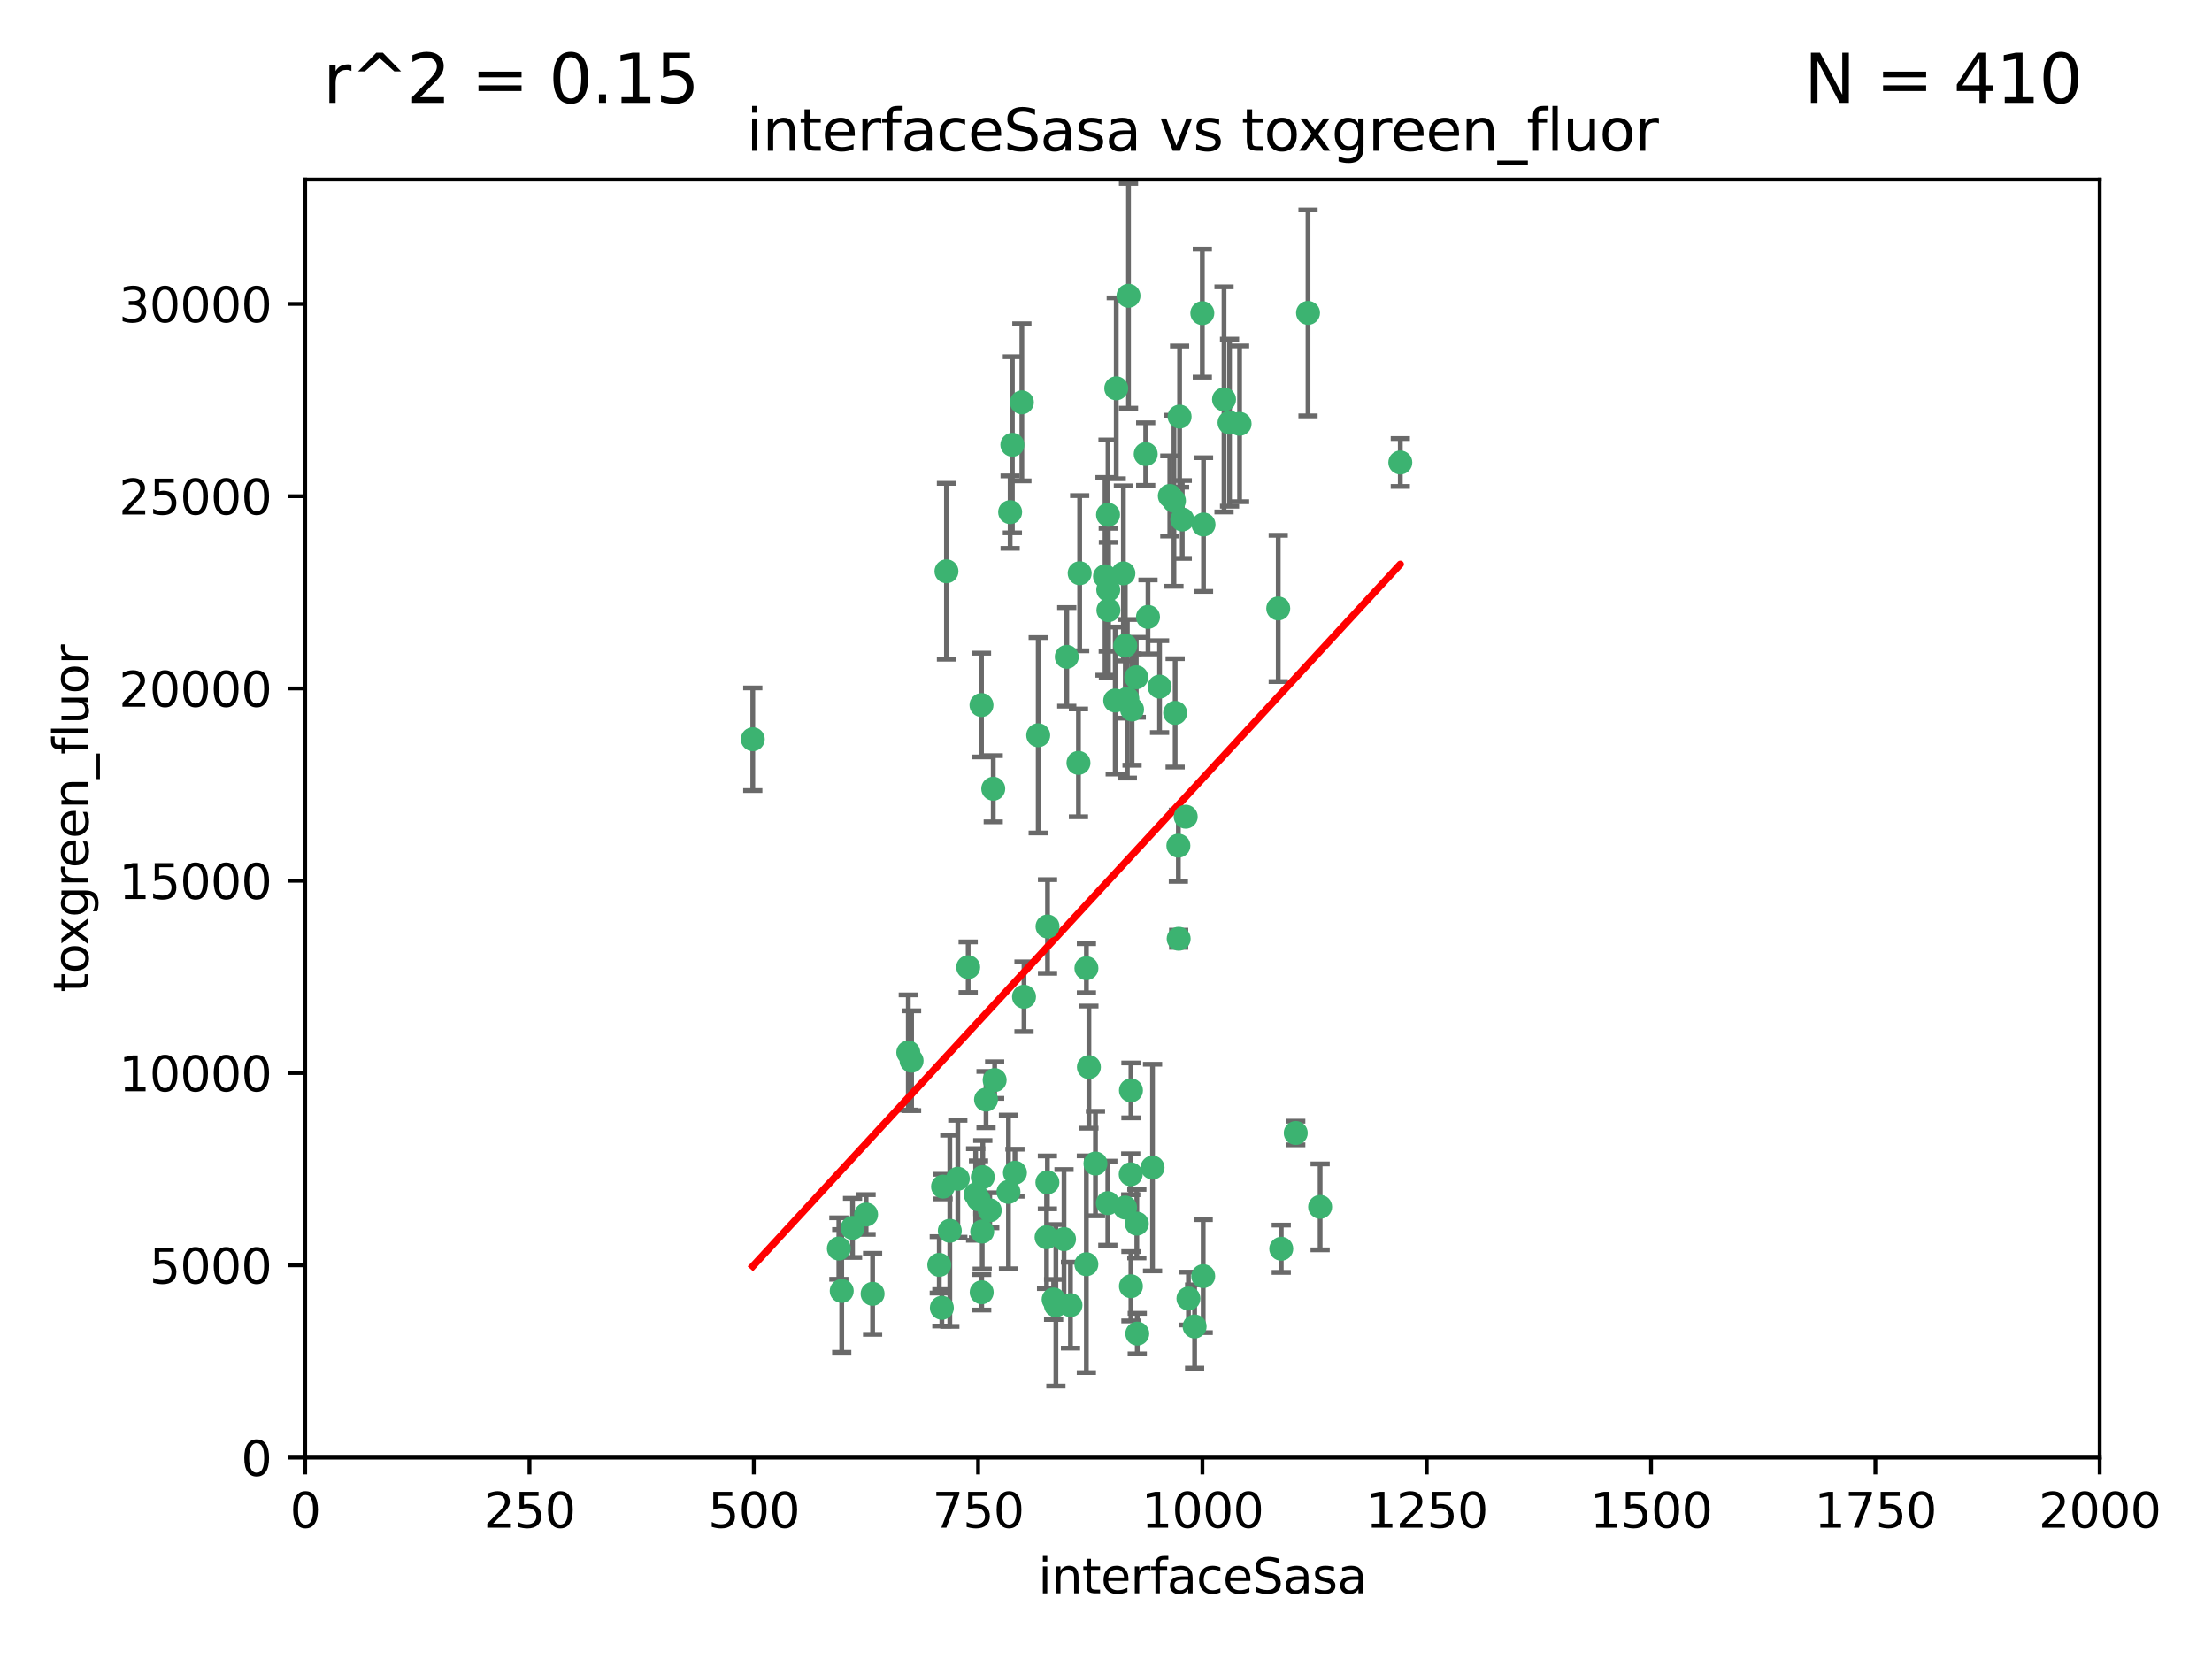 <?xml version="1.0" encoding="utf-8" standalone="no"?>
<!DOCTYPE svg PUBLIC "-//W3C//DTD SVG 1.1//EN"
  "http://www.w3.org/Graphics/SVG/1.1/DTD/svg11.dtd">
<svg xmlns:xlink="http://www.w3.org/1999/xlink" width="460.8pt" height="345.6pt" viewBox="0 0 460.8 345.6" xmlns="http://www.w3.org/2000/svg" version="1.1">
 <defs>
  <style type="text/css">*{stroke-linejoin: round; stroke-linecap: butt}</style>
 </defs>
 <g id="figure_1">
  <g id="patch_1">
   <path d="M 0 345.6 
L 460.8 345.6 
L 460.8 0 
L 0 0 
z
" style="fill: #ffffff"/>
  </g>
  <g id="axes_1">
   <g id="patch_2">
    <path d="M 63.571 303.64 
L 437.4 303.64 
L 437.4 37.411 
L 63.571 37.411 
z
" style="fill: #ffffff"/>
   </g>
   <g id="PathCollection_1">
    <defs>
     <path id="m8b9f01871b" d="M 0 1.118 
C 0.297 1.118 0.581 1 0.791 0.791 
C 1 0.581 1.118 0.297 1.118 0 
C 1.118 -0.297 1 -0.581 0.791 -0.791 
C 0.581 -1 0.297 -1.118 0 -1.118 
C -0.297 -1.118 -0.581 -1 -0.791 -0.791 
C -1 -0.581 -1.118 -0.297 -1.118 0 
C -1.118 0.297 -1 0.581 -0.791 0.791 
C -0.581 1 -0.297 1.118 0 1.118 
z
" style="stroke: #3cb371"/>
    </defs>
    <g clip-path="url(#p298607244f)">
     <use xlink:href="#m8b9f01871b" x="243.693" y="103.319" style="fill: #3cb371; stroke: #3cb371"/>
     <use xlink:href="#m8b9f01871b" x="272.484" y="65.184" style="fill: #3cb371; stroke: #3cb371"/>
     <use xlink:href="#m8b9f01871b" x="234.418" y="134.491" style="fill: #3cb371; stroke: #3cb371"/>
     <use xlink:href="#m8b9f01871b" x="266.28" y="126.749" style="fill: #3cb371; stroke: #3cb371"/>
     <use xlink:href="#m8b9f01871b" x="250.716" y="109.268" style="fill: #3cb371; stroke: #3cb371"/>
     <use xlink:href="#m8b9f01871b" x="254.987" y="83.201" style="fill: #3cb371; stroke: #3cb371"/>
     <use xlink:href="#m8b9f01871b" x="174.75" y="260.094" style="fill: #3cb371; stroke: #3cb371"/>
     <use xlink:href="#m8b9f01871b" x="212.875" y="83.811" style="fill: #3cb371; stroke: #3cb371"/>
     <use xlink:href="#m8b9f01871b" x="258.229" y="88.286" style="fill: #3cb371; stroke: #3cb371"/>
     <use xlink:href="#m8b9f01871b" x="241.557" y="143.039" style="fill: #3cb371; stroke: #3cb371"/>
     <use xlink:href="#m8b9f01871b" x="230.869" y="122.859" style="fill: #3cb371; stroke: #3cb371"/>
     <use xlink:href="#m8b9f01871b" x="230.194" y="120.054" style="fill: #3cb371; stroke: #3cb371"/>
     <use xlink:href="#m8b9f01871b" x="246.284" y="108.214" style="fill: #3cb371; stroke: #3cb371"/>
     <use xlink:href="#m8b9f01871b" x="244.553" y="104.315" style="fill: #3cb371; stroke: #3cb371"/>
     <use xlink:href="#m8b9f01871b" x="235.088" y="61.614" style="fill: #3cb371; stroke: #3cb371"/>
     <use xlink:href="#m8b9f01871b" x="232.318" y="145.935" style="fill: #3cb371; stroke: #3cb371"/>
     <use xlink:href="#m8b9f01871b" x="256.134" y="88.045" style="fill: #3cb371; stroke: #3cb371"/>
     <use xlink:href="#m8b9f01871b" x="232.534" y="80.887" style="fill: #3cb371; stroke: #3cb371"/>
     <use xlink:href="#m8b9f01871b" x="234.02" y="119.44" style="fill: #3cb371; stroke: #3cb371"/>
     <use xlink:href="#m8b9f01871b" x="238.669" y="94.593" style="fill: #3cb371; stroke: #3cb371"/>
     <use xlink:href="#m8b9f01871b" x="210.43" y="106.684" style="fill: #3cb371; stroke: #3cb371"/>
     <use xlink:href="#m8b9f01871b" x="226.319" y="201.695" style="fill: #3cb371; stroke: #3cb371"/>
     <use xlink:href="#m8b9f01871b" x="245.731" y="86.787" style="fill: #3cb371; stroke: #3cb371"/>
     <use xlink:href="#m8b9f01871b" x="266.908" y="260.14" style="fill: #3cb371; stroke: #3cb371"/>
     <use xlink:href="#m8b9f01871b" x="269.927" y="236.024" style="fill: #3cb371; stroke: #3cb371"/>
     <use xlink:href="#m8b9f01871b" x="240.095" y="243.228" style="fill: #3cb371; stroke: #3cb371"/>
     <use xlink:href="#m8b9f01871b" x="291.711" y="96.341" style="fill: #3cb371; stroke: #3cb371"/>
     <use xlink:href="#m8b9f01871b" x="224.916" y="119.409" style="fill: #3cb371; stroke: #3cb371"/>
     <use xlink:href="#m8b9f01871b" x="250.465" y="65.233" style="fill: #3cb371; stroke: #3cb371"/>
     <use xlink:href="#m8b9f01871b" x="204.462" y="146.874" style="fill: #3cb371; stroke: #3cb371"/>
     <use xlink:href="#m8b9f01871b" x="201.688" y="201.487" style="fill: #3cb371; stroke: #3cb371"/>
     <use xlink:href="#m8b9f01871b" x="204.731" y="245.224" style="fill: #3cb371; stroke: #3cb371"/>
     <use xlink:href="#m8b9f01871b" x="228.204" y="242.388" style="fill: #3cb371; stroke: #3cb371"/>
     <use xlink:href="#m8b9f01871b" x="226.837" y="222.299" style="fill: #3cb371; stroke: #3cb371"/>
     <use xlink:href="#m8b9f01871b" x="236.82" y="254.906" style="fill: #3cb371; stroke: #3cb371"/>
     <use xlink:href="#m8b9f01871b" x="222.228" y="136.835" style="fill: #3cb371; stroke: #3cb371"/>
     <use xlink:href="#m8b9f01871b" x="230.822" y="107.234" style="fill: #3cb371; stroke: #3cb371"/>
     <use xlink:href="#m8b9f01871b" x="224.662" y="158.921" style="fill: #3cb371; stroke: #3cb371"/>
     <use xlink:href="#m8b9f01871b" x="204.503" y="269.209" style="fill: #3cb371; stroke: #3cb371"/>
     <use xlink:href="#m8b9f01871b" x="275.007" y="251.417" style="fill: #3cb371; stroke: #3cb371"/>
     <use xlink:href="#m8b9f01871b" x="236.699" y="141.091" style="fill: #3cb371; stroke: #3cb371"/>
     <use xlink:href="#m8b9f01871b" x="230.901" y="127.107" style="fill: #3cb371; stroke: #3cb371"/>
     <use xlink:href="#m8b9f01871b" x="234.375" y="251.547" style="fill: #3cb371; stroke: #3cb371"/>
     <use xlink:href="#m8b9f01871b" x="221.654" y="258.133" style="fill: #3cb371; stroke: #3cb371"/>
     <use xlink:href="#m8b9f01871b" x="195.666" y="263.497" style="fill: #3cb371; stroke: #3cb371"/>
     <use xlink:href="#m8b9f01871b" x="245.473" y="176.169" style="fill: #3cb371; stroke: #3cb371"/>
     <use xlink:href="#m8b9f01871b" x="206.91" y="164.309" style="fill: #3cb371; stroke: #3cb371"/>
     <use xlink:href="#m8b9f01871b" x="235.596" y="227.152" style="fill: #3cb371; stroke: #3cb371"/>
     <use xlink:href="#m8b9f01871b" x="218.219" y="193.002" style="fill: #3cb371; stroke: #3cb371"/>
     <use xlink:href="#m8b9f01871b" x="247.573" y="270.514" style="fill: #3cb371; stroke: #3cb371"/>
     <use xlink:href="#m8b9f01871b" x="230.779" y="250.642" style="fill: #3cb371; stroke: #3cb371"/>
     <use xlink:href="#m8b9f01871b" x="210.08" y="248.301" style="fill: #3cb371; stroke: #3cb371"/>
     <use xlink:href="#m8b9f01871b" x="235.59" y="267.951" style="fill: #3cb371; stroke: #3cb371"/>
     <use xlink:href="#m8b9f01871b" x="239.146" y="128.518" style="fill: #3cb371; stroke: #3cb371"/>
     <use xlink:href="#m8b9f01871b" x="236.912" y="277.818" style="fill: #3cb371; stroke: #3cb371"/>
     <use xlink:href="#m8b9f01871b" x="203.841" y="249.837" style="fill: #3cb371; stroke: #3cb371"/>
     <use xlink:href="#m8b9f01871b" x="219.488" y="270.703" style="fill: #3cb371; stroke: #3cb371"/>
     <use xlink:href="#m8b9f01871b" x="196.206" y="272.443" style="fill: #3cb371; stroke: #3cb371"/>
     <use xlink:href="#m8b9f01871b" x="189.211" y="219.251" style="fill: #3cb371; stroke: #3cb371"/>
     <use xlink:href="#m8b9f01871b" x="226.308" y="263.364" style="fill: #3cb371; stroke: #3cb371"/>
     <use xlink:href="#m8b9f01871b" x="244.803" y="148.507" style="fill: #3cb371; stroke: #3cb371"/>
     <use xlink:href="#m8b9f01871b" x="203.241" y="248.836" style="fill: #3cb371; stroke: #3cb371"/>
     <use xlink:href="#m8b9f01871b" x="216.278" y="153.171" style="fill: #3cb371; stroke: #3cb371"/>
     <use xlink:href="#m8b9f01871b" x="245.536" y="195.558" style="fill: #3cb371; stroke: #3cb371"/>
     <use xlink:href="#m8b9f01871b" x="206.181" y="252.131" style="fill: #3cb371; stroke: #3cb371"/>
     <use xlink:href="#m8b9f01871b" x="248.859" y="276.333" style="fill: #3cb371; stroke: #3cb371"/>
     <use xlink:href="#m8b9f01871b" x="250.648" y="265.846" style="fill: #3cb371; stroke: #3cb371"/>
     <use xlink:href="#m8b9f01871b" x="213.318" y="207.64" style="fill: #3cb371; stroke: #3cb371"/>
     <use xlink:href="#m8b9f01871b" x="235.826" y="147.801" style="fill: #3cb371; stroke: #3cb371"/>
     <use xlink:href="#m8b9f01871b" x="204.611" y="256.552" style="fill: #3cb371; stroke: #3cb371"/>
     <use xlink:href="#m8b9f01871b" x="196.452" y="247.192" style="fill: #3cb371; stroke: #3cb371"/>
     <use xlink:href="#m8b9f01871b" x="218.192" y="246.317" style="fill: #3cb371; stroke: #3cb371"/>
     <use xlink:href="#m8b9f01871b" x="247.005" y="170.133" style="fill: #3cb371; stroke: #3cb371"/>
     <use xlink:href="#m8b9f01871b" x="219.963" y="271.92" style="fill: #3cb371; stroke: #3cb371"/>
     <use xlink:href="#m8b9f01871b" x="177.602" y="255.796" style="fill: #3cb371; stroke: #3cb371"/>
     <use xlink:href="#m8b9f01871b" x="189.899" y="220.964" style="fill: #3cb371; stroke: #3cb371"/>
     <use xlink:href="#m8b9f01871b" x="175.346" y="268.93" style="fill: #3cb371; stroke: #3cb371"/>
     <use xlink:href="#m8b9f01871b" x="180.421" y="253.008" style="fill: #3cb371; stroke: #3cb371"/>
     <use xlink:href="#m8b9f01871b" x="197.864" y="256.398" style="fill: #3cb371; stroke: #3cb371"/>
     <use xlink:href="#m8b9f01871b" x="205.407" y="229.064" style="fill: #3cb371; stroke: #3cb371"/>
     <use xlink:href="#m8b9f01871b" x="234.846" y="145.567" style="fill: #3cb371; stroke: #3cb371"/>
     <use xlink:href="#m8b9f01871b" x="210.895" y="92.655" style="fill: #3cb371; stroke: #3cb371"/>
     <use xlink:href="#m8b9f01871b" x="223" y="271.892" style="fill: #3cb371; stroke: #3cb371"/>
     <use xlink:href="#m8b9f01871b" x="197.163" y="119.004" style="fill: #3cb371; stroke: #3cb371"/>
     <use xlink:href="#m8b9f01871b" x="218.019" y="257.738" style="fill: #3cb371; stroke: #3cb371"/>
     <use xlink:href="#m8b9f01871b" x="211.432" y="244.305" style="fill: #3cb371; stroke: #3cb371"/>
     <use xlink:href="#m8b9f01871b" x="199.529" y="245.561" style="fill: #3cb371; stroke: #3cb371"/>
     <use xlink:href="#m8b9f01871b" x="235.549" y="244.625" style="fill: #3cb371; stroke: #3cb371"/>
     <use xlink:href="#m8b9f01871b" x="181.778" y="269.529" style="fill: #3cb371; stroke: #3cb371"/>
     <use xlink:href="#m8b9f01871b" x="207.202" y="225.004" style="fill: #3cb371; stroke: #3cb371"/>
     <use xlink:href="#m8b9f01871b" x="156.817" y="153.996" style="fill: #3cb371; stroke: #3cb371"/>
    </g>
   </g>
   <g id="matplotlib.axis_1">
    <g id="xtick_1">
     <g id="line2d_1">
      <defs>
       <path id="mdcfde5a533" d="M 0 0 
L 0 3.5 
" style="stroke: #000000; stroke-width: 0.8"/>
      </defs>
      <g>
       <use xlink:href="#mdcfde5a533" x="63.571" y="303.64" style="stroke: #000000; stroke-width: 0.8"/>
      </g>
     </g>
     <g id="text_1">
      <!-- 0 -->
      <g transform="translate(60.39 318.238)scale(0.1 -0.1)">
       <defs>
        <path id="DejaVuSans-30" d="M 2034 4250 
Q 1547 4250 1301 3770 
Q 1056 3291 1056 2328 
Q 1056 1369 1301 889 
Q 1547 409 2034 409 
Q 2525 409 2770 889 
Q 3016 1369 3016 2328 
Q 3016 3291 2770 3770 
Q 2525 4250 2034 4250 
z
M 2034 4750 
Q 2819 4750 3233 4129 
Q 3647 3509 3647 2328 
Q 3647 1150 3233 529 
Q 2819 -91 2034 -91 
Q 1250 -91 836 529 
Q 422 1150 422 2328 
Q 422 3509 836 4129 
Q 1250 4750 2034 4750 
z
" transform="scale(0.016)"/>
       </defs>
       <use xlink:href="#DejaVuSans-30"/>
      </g>
     </g>
    </g>
    <g id="xtick_2">
     <g id="line2d_2">
      <g>
       <use xlink:href="#mdcfde5a533" x="110.3" y="303.64" style="stroke: #000000; stroke-width: 0.8"/>
      </g>
     </g>
     <g id="text_2">
      <!-- 250 -->
      <g transform="translate(100.756 318.238)scale(0.1 -0.1)">
       <defs>
        <path id="DejaVuSans-32" d="M 1228 531 
L 3431 531 
L 3431 0 
L 469 0 
L 469 531 
Q 828 903 1448 1529 
Q 2069 2156 2228 2338 
Q 2531 2678 2651 2914 
Q 2772 3150 2772 3378 
Q 2772 3750 2511 3984 
Q 2250 4219 1831 4219 
Q 1534 4219 1204 4116 
Q 875 4013 500 3803 
L 500 4441 
Q 881 4594 1212 4672 
Q 1544 4750 1819 4750 
Q 2544 4750 2975 4387 
Q 3406 4025 3406 3419 
Q 3406 3131 3298 2873 
Q 3191 2616 2906 2266 
Q 2828 2175 2409 1742 
Q 1991 1309 1228 531 
z
" transform="scale(0.016)"/>
        <path id="DejaVuSans-35" d="M 691 4666 
L 3169 4666 
L 3169 4134 
L 1269 4134 
L 1269 2991 
Q 1406 3038 1543 3061 
Q 1681 3084 1819 3084 
Q 2600 3084 3056 2656 
Q 3513 2228 3513 1497 
Q 3513 744 3044 326 
Q 2575 -91 1722 -91 
Q 1428 -91 1123 -41 
Q 819 9 494 109 
L 494 744 
Q 775 591 1075 516 
Q 1375 441 1709 441 
Q 2250 441 2565 725 
Q 2881 1009 2881 1497 
Q 2881 1984 2565 2268 
Q 2250 2553 1709 2553 
Q 1456 2553 1204 2497 
Q 953 2441 691 2322 
L 691 4666 
z
" transform="scale(0.016)"/>
       </defs>
       <use xlink:href="#DejaVuSans-32"/>
       <use xlink:href="#DejaVuSans-35" x="63.623"/>
       <use xlink:href="#DejaVuSans-30" x="127.246"/>
      </g>
     </g>
    </g>
    <g id="xtick_3">
     <g id="line2d_3">
      <g>
       <use xlink:href="#mdcfde5a533" x="157.028" y="303.64" style="stroke: #000000; stroke-width: 0.8"/>
      </g>
     </g>
     <g id="text_3">
      <!-- 500 -->
      <g transform="translate(147.485 318.238)scale(0.1 -0.1)">
       <use xlink:href="#DejaVuSans-35"/>
       <use xlink:href="#DejaVuSans-30" x="63.623"/>
       <use xlink:href="#DejaVuSans-30" x="127.246"/>
      </g>
     </g>
    </g>
    <g id="xtick_4">
     <g id="line2d_4">
      <g>
       <use xlink:href="#mdcfde5a533" x="203.757" y="303.64" style="stroke: #000000; stroke-width: 0.8"/>
      </g>
     </g>
     <g id="text_4">
      <!-- 750 -->
      <g transform="translate(194.213 318.238)scale(0.1 -0.1)">
       <defs>
        <path id="DejaVuSans-37" d="M 525 4666 
L 3525 4666 
L 3525 4397 
L 1831 0 
L 1172 0 
L 2766 4134 
L 525 4134 
L 525 4666 
z
" transform="scale(0.016)"/>
       </defs>
       <use xlink:href="#DejaVuSans-37"/>
       <use xlink:href="#DejaVuSans-35" x="63.623"/>
       <use xlink:href="#DejaVuSans-30" x="127.246"/>
      </g>
     </g>
    </g>
    <g id="xtick_5">
     <g id="line2d_5">
      <g>
       <use xlink:href="#mdcfde5a533" x="250.486" y="303.64" style="stroke: #000000; stroke-width: 0.8"/>
      </g>
     </g>
     <g id="text_5">
      <!-- 1000 -->
      <g transform="translate(237.761 318.238)scale(0.1 -0.1)">
       <defs>
        <path id="DejaVuSans-31" d="M 794 531 
L 1825 531 
L 1825 4091 
L 703 3866 
L 703 4441 
L 1819 4666 
L 2450 4666 
L 2450 531 
L 3481 531 
L 3481 0 
L 794 0 
L 794 531 
z
" transform="scale(0.016)"/>
       </defs>
       <use xlink:href="#DejaVuSans-31"/>
       <use xlink:href="#DejaVuSans-30" x="63.623"/>
       <use xlink:href="#DejaVuSans-30" x="127.246"/>
       <use xlink:href="#DejaVuSans-30" x="190.869"/>
      </g>
     </g>
    </g>
    <g id="xtick_6">
     <g id="line2d_6">
      <g>
       <use xlink:href="#mdcfde5a533" x="297.214" y="303.64" style="stroke: #000000; stroke-width: 0.8"/>
      </g>
     </g>
     <g id="text_6">
      <!-- 1250 -->
      <g transform="translate(284.489 318.238)scale(0.1 -0.1)">
       <use xlink:href="#DejaVuSans-31"/>
       <use xlink:href="#DejaVuSans-32" x="63.623"/>
       <use xlink:href="#DejaVuSans-35" x="127.246"/>
       <use xlink:href="#DejaVuSans-30" x="190.869"/>
      </g>
     </g>
    </g>
    <g id="xtick_7">
     <g id="line2d_7">
      <g>
       <use xlink:href="#mdcfde5a533" x="343.943" y="303.64" style="stroke: #000000; stroke-width: 0.8"/>
      </g>
     </g>
     <g id="text_7">
      <!-- 1500 -->
      <g transform="translate(331.218 318.238)scale(0.1 -0.1)">
       <use xlink:href="#DejaVuSans-31"/>
       <use xlink:href="#DejaVuSans-35" x="63.623"/>
       <use xlink:href="#DejaVuSans-30" x="127.246"/>
       <use xlink:href="#DejaVuSans-30" x="190.869"/>
      </g>
     </g>
    </g>
    <g id="xtick_8">
     <g id="line2d_8">
      <g>
       <use xlink:href="#mdcfde5a533" x="390.671" y="303.64" style="stroke: #000000; stroke-width: 0.8"/>
      </g>
     </g>
     <g id="text_8">
      <!-- 1750 -->
      <g transform="translate(377.946 318.238)scale(0.1 -0.1)">
       <use xlink:href="#DejaVuSans-31"/>
       <use xlink:href="#DejaVuSans-37" x="63.623"/>
       <use xlink:href="#DejaVuSans-35" x="127.246"/>
       <use xlink:href="#DejaVuSans-30" x="190.869"/>
      </g>
     </g>
    </g>
    <g id="xtick_9">
     <g id="line2d_9">
      <g>
       <use xlink:href="#mdcfde5a533" x="437.4" y="303.64" style="stroke: #000000; stroke-width: 0.8"/>
      </g>
     </g>
     <g id="text_9">
      <!-- 2000 -->
      <g transform="translate(424.675 318.238)scale(0.1 -0.1)">
       <use xlink:href="#DejaVuSans-32"/>
       <use xlink:href="#DejaVuSans-30" x="63.623"/>
       <use xlink:href="#DejaVuSans-30" x="127.246"/>
       <use xlink:href="#DejaVuSans-30" x="190.869"/>
      </g>
     </g>
    </g>
    <g id="text_10">
     <!-- interfaceSasa -->
     <g transform="translate(216.279 331.917)scale(0.1 -0.1)">
      <defs>
       <path id="DejaVuSans-69" d="M 603 3500 
L 1178 3500 
L 1178 0 
L 603 0 
L 603 3500 
z
M 603 4863 
L 1178 4863 
L 1178 4134 
L 603 4134 
L 603 4863 
z
" transform="scale(0.016)"/>
       <path id="DejaVuSans-6e" d="M 3513 2113 
L 3513 0 
L 2938 0 
L 2938 2094 
Q 2938 2591 2744 2837 
Q 2550 3084 2163 3084 
Q 1697 3084 1428 2787 
Q 1159 2491 1159 1978 
L 1159 0 
L 581 0 
L 581 3500 
L 1159 3500 
L 1159 2956 
Q 1366 3272 1645 3428 
Q 1925 3584 2291 3584 
Q 2894 3584 3203 3211 
Q 3513 2838 3513 2113 
z
" transform="scale(0.016)"/>
       <path id="DejaVuSans-74" d="M 1172 4494 
L 1172 3500 
L 2356 3500 
L 2356 3053 
L 1172 3053 
L 1172 1153 
Q 1172 725 1289 603 
Q 1406 481 1766 481 
L 2356 481 
L 2356 0 
L 1766 0 
Q 1100 0 847 248 
Q 594 497 594 1153 
L 594 3053 
L 172 3053 
L 172 3500 
L 594 3500 
L 594 4494 
L 1172 4494 
z
" transform="scale(0.016)"/>
       <path id="DejaVuSans-65" d="M 3597 1894 
L 3597 1613 
L 953 1613 
Q 991 1019 1311 708 
Q 1631 397 2203 397 
Q 2534 397 2845 478 
Q 3156 559 3463 722 
L 3463 178 
Q 3153 47 2828 -22 
Q 2503 -91 2169 -91 
Q 1331 -91 842 396 
Q 353 884 353 1716 
Q 353 2575 817 3079 
Q 1281 3584 2069 3584 
Q 2775 3584 3186 3129 
Q 3597 2675 3597 1894 
z
M 3022 2063 
Q 3016 2534 2758 2815 
Q 2500 3097 2075 3097 
Q 1594 3097 1305 2825 
Q 1016 2553 972 2059 
L 3022 2063 
z
" transform="scale(0.016)"/>
       <path id="DejaVuSans-72" d="M 2631 2963 
Q 2534 3019 2420 3045 
Q 2306 3072 2169 3072 
Q 1681 3072 1420 2755 
Q 1159 2438 1159 1844 
L 1159 0 
L 581 0 
L 581 3500 
L 1159 3500 
L 1159 2956 
Q 1341 3275 1631 3429 
Q 1922 3584 2338 3584 
Q 2397 3584 2469 3576 
Q 2541 3569 2628 3553 
L 2631 2963 
z
" transform="scale(0.016)"/>
       <path id="DejaVuSans-66" d="M 2375 4863 
L 2375 4384 
L 1825 4384 
Q 1516 4384 1395 4259 
Q 1275 4134 1275 3809 
L 1275 3500 
L 2222 3500 
L 2222 3053 
L 1275 3053 
L 1275 0 
L 697 0 
L 697 3053 
L 147 3053 
L 147 3500 
L 697 3500 
L 697 3744 
Q 697 4328 969 4595 
Q 1241 4863 1831 4863 
L 2375 4863 
z
" transform="scale(0.016)"/>
       <path id="DejaVuSans-61" d="M 2194 1759 
Q 1497 1759 1228 1600 
Q 959 1441 959 1056 
Q 959 750 1161 570 
Q 1363 391 1709 391 
Q 2188 391 2477 730 
Q 2766 1069 2766 1631 
L 2766 1759 
L 2194 1759 
z
M 3341 1997 
L 3341 0 
L 2766 0 
L 2766 531 
Q 2569 213 2275 61 
Q 1981 -91 1556 -91 
Q 1019 -91 701 211 
Q 384 513 384 1019 
Q 384 1609 779 1909 
Q 1175 2209 1959 2209 
L 2766 2209 
L 2766 2266 
Q 2766 2663 2505 2880 
Q 2244 3097 1772 3097 
Q 1472 3097 1187 3025 
Q 903 2953 641 2809 
L 641 3341 
Q 956 3463 1253 3523 
Q 1550 3584 1831 3584 
Q 2591 3584 2966 3190 
Q 3341 2797 3341 1997 
z
" transform="scale(0.016)"/>
       <path id="DejaVuSans-63" d="M 3122 3366 
L 3122 2828 
Q 2878 2963 2633 3030 
Q 2388 3097 2138 3097 
Q 1578 3097 1268 2742 
Q 959 2388 959 1747 
Q 959 1106 1268 751 
Q 1578 397 2138 397 
Q 2388 397 2633 464 
Q 2878 531 3122 666 
L 3122 134 
Q 2881 22 2623 -34 
Q 2366 -91 2075 -91 
Q 1284 -91 818 406 
Q 353 903 353 1747 
Q 353 2603 823 3093 
Q 1294 3584 2113 3584 
Q 2378 3584 2631 3529 
Q 2884 3475 3122 3366 
z
" transform="scale(0.016)"/>
       <path id="DejaVuSans-53" d="M 3425 4513 
L 3425 3897 
Q 3066 4069 2747 4153 
Q 2428 4238 2131 4238 
Q 1616 4238 1336 4038 
Q 1056 3838 1056 3469 
Q 1056 3159 1242 3001 
Q 1428 2844 1947 2747 
L 2328 2669 
Q 3034 2534 3370 2195 
Q 3706 1856 3706 1288 
Q 3706 609 3251 259 
Q 2797 -91 1919 -91 
Q 1588 -91 1214 -16 
Q 841 59 441 206 
L 441 856 
Q 825 641 1194 531 
Q 1563 422 1919 422 
Q 2459 422 2753 634 
Q 3047 847 3047 1241 
Q 3047 1584 2836 1778 
Q 2625 1972 2144 2069 
L 1759 2144 
Q 1053 2284 737 2584 
Q 422 2884 422 3419 
Q 422 4038 858 4394 
Q 1294 4750 2059 4750 
Q 2388 4750 2728 4690 
Q 3069 4631 3425 4513 
z
" transform="scale(0.016)"/>
       <path id="DejaVuSans-73" d="M 2834 3397 
L 2834 2853 
Q 2591 2978 2328 3040 
Q 2066 3103 1784 3103 
Q 1356 3103 1142 2972 
Q 928 2841 928 2578 
Q 928 2378 1081 2264 
Q 1234 2150 1697 2047 
L 1894 2003 
Q 2506 1872 2764 1633 
Q 3022 1394 3022 966 
Q 3022 478 2636 193 
Q 2250 -91 1575 -91 
Q 1294 -91 989 -36 
Q 684 19 347 128 
L 347 722 
Q 666 556 975 473 
Q 1284 391 1588 391 
Q 1994 391 2212 530 
Q 2431 669 2431 922 
Q 2431 1156 2273 1281 
Q 2116 1406 1581 1522 
L 1381 1569 
Q 847 1681 609 1914 
Q 372 2147 372 2553 
Q 372 3047 722 3315 
Q 1072 3584 1716 3584 
Q 2034 3584 2315 3537 
Q 2597 3491 2834 3397 
z
" transform="scale(0.016)"/>
      </defs>
      <use xlink:href="#DejaVuSans-69"/>
      <use xlink:href="#DejaVuSans-6e" x="27.783"/>
      <use xlink:href="#DejaVuSans-74" x="91.162"/>
      <use xlink:href="#DejaVuSans-65" x="130.371"/>
      <use xlink:href="#DejaVuSans-72" x="191.895"/>
      <use xlink:href="#DejaVuSans-66" x="233.008"/>
      <use xlink:href="#DejaVuSans-61" x="268.213"/>
      <use xlink:href="#DejaVuSans-63" x="329.492"/>
      <use xlink:href="#DejaVuSans-65" x="384.473"/>
      <use xlink:href="#DejaVuSans-53" x="445.996"/>
      <use xlink:href="#DejaVuSans-61" x="509.473"/>
      <use xlink:href="#DejaVuSans-73" x="570.752"/>
      <use xlink:href="#DejaVuSans-61" x="622.852"/>
     </g>
    </g>
   </g>
   <g id="matplotlib.axis_2">
    <g id="ytick_1">
     <g id="line2d_10">
      <defs>
       <path id="me39e990e74" d="M 0 0 
L -3.5 0 
" style="stroke: #000000; stroke-width: 0.8"/>
      </defs>
      <g>
       <use xlink:href="#me39e990e74" x="63.571" y="303.64" style="stroke: #000000; stroke-width: 0.8"/>
      </g>
     </g>
     <g id="text_11">
      <!-- 0 -->
      <g transform="translate(50.209 307.439)scale(0.1 -0.1)">
       <use xlink:href="#DejaVuSans-30"/>
      </g>
     </g>
    </g>
    <g id="ytick_2">
     <g id="line2d_11">
      <g>
       <use xlink:href="#me39e990e74" x="63.571" y="263.586" style="stroke: #000000; stroke-width: 0.8"/>
      </g>
     </g>
     <g id="text_12">
      <!-- 5000 -->
      <g transform="translate(31.121 267.385)scale(0.1 -0.1)">
       <use xlink:href="#DejaVuSans-35"/>
       <use xlink:href="#DejaVuSans-30" x="63.623"/>
       <use xlink:href="#DejaVuSans-30" x="127.246"/>
       <use xlink:href="#DejaVuSans-30" x="190.869"/>
      </g>
     </g>
    </g>
    <g id="ytick_3">
     <g id="line2d_12">
      <g>
       <use xlink:href="#me39e990e74" x="63.571" y="223.532" style="stroke: #000000; stroke-width: 0.8"/>
      </g>
     </g>
     <g id="text_13">
      <!-- 10000 -->
      <g transform="translate(24.759 227.331)scale(0.1 -0.1)">
       <use xlink:href="#DejaVuSans-31"/>
       <use xlink:href="#DejaVuSans-30" x="63.623"/>
       <use xlink:href="#DejaVuSans-30" x="127.246"/>
       <use xlink:href="#DejaVuSans-30" x="190.869"/>
       <use xlink:href="#DejaVuSans-30" x="254.492"/>
      </g>
     </g>
    </g>
    <g id="ytick_4">
     <g id="line2d_13">
      <g>
       <use xlink:href="#me39e990e74" x="63.571" y="183.478" style="stroke: #000000; stroke-width: 0.8"/>
      </g>
     </g>
     <g id="text_14">
      <!-- 15000 -->
      <g transform="translate(24.759 187.278)scale(0.1 -0.1)">
       <use xlink:href="#DejaVuSans-31"/>
       <use xlink:href="#DejaVuSans-35" x="63.623"/>
       <use xlink:href="#DejaVuSans-30" x="127.246"/>
       <use xlink:href="#DejaVuSans-30" x="190.869"/>
       <use xlink:href="#DejaVuSans-30" x="254.492"/>
      </g>
     </g>
    </g>
    <g id="ytick_5">
     <g id="line2d_14">
      <g>
       <use xlink:href="#me39e990e74" x="63.571" y="143.424" style="stroke: #000000; stroke-width: 0.8"/>
      </g>
     </g>
     <g id="text_15">
      <!-- 20000 -->
      <g transform="translate(24.759 147.224)scale(0.1 -0.1)">
       <use xlink:href="#DejaVuSans-32"/>
       <use xlink:href="#DejaVuSans-30" x="63.623"/>
       <use xlink:href="#DejaVuSans-30" x="127.246"/>
       <use xlink:href="#DejaVuSans-30" x="190.869"/>
       <use xlink:href="#DejaVuSans-30" x="254.492"/>
      </g>
     </g>
    </g>
    <g id="ytick_6">
     <g id="line2d_15">
      <g>
       <use xlink:href="#me39e990e74" x="63.571" y="103.371" style="stroke: #000000; stroke-width: 0.8"/>
      </g>
     </g>
     <g id="text_16">
      <!-- 25000 -->
      <g transform="translate(24.759 107.17)scale(0.1 -0.1)">
       <use xlink:href="#DejaVuSans-32"/>
       <use xlink:href="#DejaVuSans-35" x="63.623"/>
       <use xlink:href="#DejaVuSans-30" x="127.246"/>
       <use xlink:href="#DejaVuSans-30" x="190.869"/>
       <use xlink:href="#DejaVuSans-30" x="254.492"/>
      </g>
     </g>
    </g>
    <g id="ytick_7">
     <g id="line2d_16">
      <g>
       <use xlink:href="#me39e990e74" x="63.571" y="63.317" style="stroke: #000000; stroke-width: 0.8"/>
      </g>
     </g>
     <g id="text_17">
      <!-- 30000 -->
      <g transform="translate(24.759 67.116)scale(0.1 -0.1)">
       <defs>
        <path id="DejaVuSans-33" d="M 2597 2516 
Q 3050 2419 3304 2112 
Q 3559 1806 3559 1356 
Q 3559 666 3084 287 
Q 2609 -91 1734 -91 
Q 1441 -91 1130 -33 
Q 819 25 488 141 
L 488 750 
Q 750 597 1062 519 
Q 1375 441 1716 441 
Q 2309 441 2620 675 
Q 2931 909 2931 1356 
Q 2931 1769 2642 2001 
Q 2353 2234 1838 2234 
L 1294 2234 
L 1294 2753 
L 1863 2753 
Q 2328 2753 2575 2939 
Q 2822 3125 2822 3475 
Q 2822 3834 2567 4026 
Q 2313 4219 1838 4219 
Q 1578 4219 1281 4162 
Q 984 4106 628 3988 
L 628 4550 
Q 988 4650 1302 4700 
Q 1616 4750 1894 4750 
Q 2613 4750 3031 4423 
Q 3450 4097 3450 3541 
Q 3450 3153 3228 2886 
Q 3006 2619 2597 2516 
z
" transform="scale(0.016)"/>
       </defs>
       <use xlink:href="#DejaVuSans-33"/>
       <use xlink:href="#DejaVuSans-30" x="63.623"/>
       <use xlink:href="#DejaVuSans-30" x="127.246"/>
       <use xlink:href="#DejaVuSans-30" x="190.869"/>
       <use xlink:href="#DejaVuSans-30" x="254.492"/>
      </g>
     </g>
    </g>
    <g id="text_18">
     <!-- toxgreen_fluor -->
     <g transform="translate(18.401 206.72)rotate(-90)scale(0.1 -0.1)">
      <defs>
       <path id="DejaVuSans-6f" d="M 1959 3097 
Q 1497 3097 1228 2736 
Q 959 2375 959 1747 
Q 959 1119 1226 758 
Q 1494 397 1959 397 
Q 2419 397 2687 759 
Q 2956 1122 2956 1747 
Q 2956 2369 2687 2733 
Q 2419 3097 1959 3097 
z
M 1959 3584 
Q 2709 3584 3137 3096 
Q 3566 2609 3566 1747 
Q 3566 888 3137 398 
Q 2709 -91 1959 -91 
Q 1206 -91 779 398 
Q 353 888 353 1747 
Q 353 2609 779 3096 
Q 1206 3584 1959 3584 
z
" transform="scale(0.016)"/>
       <path id="DejaVuSans-78" d="M 3513 3500 
L 2247 1797 
L 3578 0 
L 2900 0 
L 1881 1375 
L 863 0 
L 184 0 
L 1544 1831 
L 300 3500 
L 978 3500 
L 1906 2253 
L 2834 3500 
L 3513 3500 
z
" transform="scale(0.016)"/>
       <path id="DejaVuSans-67" d="M 2906 1791 
Q 2906 2416 2648 2759 
Q 2391 3103 1925 3103 
Q 1463 3103 1205 2759 
Q 947 2416 947 1791 
Q 947 1169 1205 825 
Q 1463 481 1925 481 
Q 2391 481 2648 825 
Q 2906 1169 2906 1791 
z
M 3481 434 
Q 3481 -459 3084 -895 
Q 2688 -1331 1869 -1331 
Q 1566 -1331 1297 -1286 
Q 1028 -1241 775 -1147 
L 775 -588 
Q 1028 -725 1275 -790 
Q 1522 -856 1778 -856 
Q 2344 -856 2625 -561 
Q 2906 -266 2906 331 
L 2906 616 
Q 2728 306 2450 153 
Q 2172 0 1784 0 
Q 1141 0 747 490 
Q 353 981 353 1791 
Q 353 2603 747 3093 
Q 1141 3584 1784 3584 
Q 2172 3584 2450 3431 
Q 2728 3278 2906 2969 
L 2906 3500 
L 3481 3500 
L 3481 434 
z
" transform="scale(0.016)"/>
       <path id="DejaVuSans-5f" d="M 3263 -1063 
L 3263 -1509 
L -63 -1509 
L -63 -1063 
L 3263 -1063 
z
" transform="scale(0.016)"/>
       <path id="DejaVuSans-6c" d="M 603 4863 
L 1178 4863 
L 1178 0 
L 603 0 
L 603 4863 
z
" transform="scale(0.016)"/>
       <path id="DejaVuSans-75" d="M 544 1381 
L 544 3500 
L 1119 3500 
L 1119 1403 
Q 1119 906 1312 657 
Q 1506 409 1894 409 
Q 2359 409 2629 706 
Q 2900 1003 2900 1516 
L 2900 3500 
L 3475 3500 
L 3475 0 
L 2900 0 
L 2900 538 
Q 2691 219 2414 64 
Q 2138 -91 1772 -91 
Q 1169 -91 856 284 
Q 544 659 544 1381 
z
M 1991 3584 
L 1991 3584 
z
" transform="scale(0.016)"/>
      </defs>
      <use xlink:href="#DejaVuSans-74"/>
      <use xlink:href="#DejaVuSans-6f" x="39.209"/>
      <use xlink:href="#DejaVuSans-78" x="97.266"/>
      <use xlink:href="#DejaVuSans-67" x="156.445"/>
      <use xlink:href="#DejaVuSans-72" x="219.922"/>
      <use xlink:href="#DejaVuSans-65" x="258.785"/>
      <use xlink:href="#DejaVuSans-65" x="320.309"/>
      <use xlink:href="#DejaVuSans-6e" x="381.832"/>
      <use xlink:href="#DejaVuSans-5f" x="445.211"/>
      <use xlink:href="#DejaVuSans-66" x="495.211"/>
      <use xlink:href="#DejaVuSans-6c" x="530.416"/>
      <use xlink:href="#DejaVuSans-75" x="558.199"/>
      <use xlink:href="#DejaVuSans-6f" x="621.578"/>
      <use xlink:href="#DejaVuSans-72" x="682.76"/>
     </g>
    </g>
   </g>
   <g id="LineCollection_1">
    <path d="M 243.693 111.662 
L 243.693 94.976 
" clip-path="url(#p298607244f)" style="fill: none; stroke: #696969"/>
    <path d="M 272.484 86.629 
L 272.484 43.739 
" clip-path="url(#p298607244f)" style="fill: none; stroke: #696969"/>
    <path d="M 234.418 149.606 
L 234.418 119.375 
" clip-path="url(#p298607244f)" style="fill: none; stroke: #696969"/>
    <path d="M 266.28 141.983 
L 266.28 111.515 
" clip-path="url(#p298607244f)" style="fill: none; stroke: #696969"/>
    <path d="M 250.716 123.191 
L 250.716 95.346 
" clip-path="url(#p298607244f)" style="fill: none; stroke: #696969"/>
    <path d="M 254.987 106.648 
L 254.987 59.753 
" clip-path="url(#p298607244f)" style="fill: none; stroke: #696969"/>
    <path d="M 174.75 266.497 
L 174.75 253.692 
" clip-path="url(#p298607244f)" style="fill: none; stroke: #696969"/>
    <path d="M 212.875 100.173 
L 212.875 67.45 
" clip-path="url(#p298607244f)" style="fill: none; stroke: #696969"/>
    <path d="M 258.229 104.51 
L 258.229 72.063 
" clip-path="url(#p298607244f)" style="fill: none; stroke: #696969"/>
    <path d="M 241.557 152.61 
L 241.557 133.468 
" clip-path="url(#p298607244f)" style="fill: none; stroke: #696969"/>
    <path d="M 230.869 135.667 
L 230.869 110.051 
" clip-path="url(#p298607244f)" style="fill: none; stroke: #696969"/>
    <path d="M 230.194 140.659 
L 230.194 99.45 
" clip-path="url(#p298607244f)" style="fill: none; stroke: #696969"/>
    <path d="M 246.284 116.326 
L 246.284 100.101 
" clip-path="url(#p298607244f)" style="fill: none; stroke: #696969"/>
    <path d="M 244.553 122.133 
L 244.553 86.497 
" clip-path="url(#p298607244f)" style="fill: none; stroke: #696969"/>
    <path d="M 235.088 85.029 
L 235.088 38.199 
" clip-path="url(#p298607244f)" style="fill: none; stroke: #696969"/>
    <path d="M 232.318 161.248 
L 232.318 130.622 
" clip-path="url(#p298607244f)" style="fill: none; stroke: #696969"/>
    <path d="M 256.134 105.444 
L 256.134 70.646 
" clip-path="url(#p298607244f)" style="fill: none; stroke: #696969"/>
    <path d="M 232.534 99.727 
L 232.534 62.047 
" clip-path="url(#p298607244f)" style="fill: none; stroke: #696969"/>
    <path d="M 234.02 137.675 
L 234.02 101.206 
" clip-path="url(#p298607244f)" style="fill: none; stroke: #696969"/>
    <path d="M 238.669 101.108 
L 238.669 88.078 
" clip-path="url(#p298607244f)" style="fill: none; stroke: #696969"/>
    <path d="M 210.43 114.235 
L 210.43 99.134 
" clip-path="url(#p298607244f)" style="fill: none; stroke: #696969"/>
    <path d="M 226.319 206.809 
L 226.319 196.58 
" clip-path="url(#p298607244f)" style="fill: none; stroke: #696969"/>
    <path d="M 245.731 101.495 
L 245.731 72.08 
" clip-path="url(#p298607244f)" style="fill: none; stroke: #696969"/>
    <path d="M 266.908 265.065 
L 266.908 255.214 
" clip-path="url(#p298607244f)" style="fill: none; stroke: #696969"/>
    <path d="M 269.927 238.492 
L 269.927 233.557 
" clip-path="url(#p298607244f)" style="fill: none; stroke: #696969"/>
    <path d="M 240.095 264.748 
L 240.095 221.708 
" clip-path="url(#p298607244f)" style="fill: none; stroke: #696969"/>
    <path d="M 291.711 101.329 
L 291.711 91.353 
" clip-path="url(#p298607244f)" style="fill: none; stroke: #696969"/>
    <path d="M 224.916 135.574 
L 224.916 103.243 
" clip-path="url(#p298607244f)" style="fill: none; stroke: #696969"/>
    <path d="M 250.465 78.556 
L 250.465 51.911 
" clip-path="url(#p298607244f)" style="fill: none; stroke: #696969"/>
    <path d="M 204.462 157.684 
L 204.462 136.065 
" clip-path="url(#p298607244f)" style="fill: none; stroke: #696969"/>
    <path d="M 201.688 206.761 
L 201.688 196.213 
" clip-path="url(#p298607244f)" style="fill: none; stroke: #696969"/>
    <path d="M 204.731 252.857 
L 204.731 237.591 
" clip-path="url(#p298607244f)" style="fill: none; stroke: #696969"/>
    <path d="M 228.204 253.279 
L 228.204 231.496 
" clip-path="url(#p298607244f)" style="fill: none; stroke: #696969"/>
    <path d="M 226.837 235.023 
L 226.837 209.574 
" clip-path="url(#p298607244f)" style="fill: none; stroke: #696969"/>
    <path d="M 236.82 262.048 
L 236.82 247.764 
" clip-path="url(#p298607244f)" style="fill: none; stroke: #696969"/>
    <path d="M 222.228 147.104 
L 222.228 126.566 
" clip-path="url(#p298607244f)" style="fill: none; stroke: #696969"/>
    <path d="M 230.822 122.819 
L 230.822 91.649 
" clip-path="url(#p298607244f)" style="fill: none; stroke: #696969"/>
    <path d="M 224.662 170.147 
L 224.662 147.694 
" clip-path="url(#p298607244f)" style="fill: none; stroke: #696969"/>
    <path d="M 204.503 272.908 
L 204.503 265.511 
" clip-path="url(#p298607244f)" style="fill: none; stroke: #696969"/>
    <path d="M 275.007 260.365 
L 275.007 242.469 
" clip-path="url(#p298607244f)" style="fill: none; stroke: #696969"/>
    <path d="M 236.699 149.421 
L 236.699 132.76 
" clip-path="url(#p298607244f)" style="fill: none; stroke: #696969"/>
    <path d="M 230.901 141.248 
L 230.901 112.967 
" clip-path="url(#p298607244f)" style="fill: none; stroke: #696969"/>
    <path d="M 234.375 252.228 
L 234.375 250.867 
" clip-path="url(#p298607244f)" style="fill: none; stroke: #696969"/>
    <path d="M 221.654 272.621 
L 221.654 243.644 
" clip-path="url(#p298607244f)" style="fill: none; stroke: #696969"/>
    <path d="M 195.666 269.377 
L 195.666 257.616 
" clip-path="url(#p298607244f)" style="fill: none; stroke: #696969"/>
    <path d="M 245.473 183.597 
L 245.473 168.741 
" clip-path="url(#p298607244f)" style="fill: none; stroke: #696969"/>
    <path d="M 206.91 171.2 
L 206.91 157.418 
" clip-path="url(#p298607244f)" style="fill: none; stroke: #696969"/>
    <path d="M 235.596 232.87 
L 235.596 221.434 
" clip-path="url(#p298607244f)" style="fill: none; stroke: #696969"/>
    <path d="M 218.219 202.754 
L 218.219 183.249 
" clip-path="url(#p298607244f)" style="fill: none; stroke: #696969"/>
    <path d="M 247.573 276.02 
L 247.573 265.008 
" clip-path="url(#p298607244f)" style="fill: none; stroke: #696969"/>
    <path d="M 230.779 259.401 
L 230.779 241.882 
" clip-path="url(#p298607244f)" style="fill: none; stroke: #696969"/>
    <path d="M 210.08 264.31 
L 210.08 232.292 
" clip-path="url(#p298607244f)" style="fill: none; stroke: #696969"/>
    <path d="M 235.59 275.179 
L 235.59 260.723 
" clip-path="url(#p298607244f)" style="fill: none; stroke: #696969"/>
    <path d="M 239.146 136.228 
L 239.146 120.808 
" clip-path="url(#p298607244f)" style="fill: none; stroke: #696969"/>
    <path d="M 236.912 282.042 
L 236.912 273.593 
" clip-path="url(#p298607244f)" style="fill: none; stroke: #696969"/>
    <path d="M 203.841 257.847 
L 203.841 241.828 
" clip-path="url(#p298607244f)" style="fill: none; stroke: #696969"/>
    <path d="M 219.488 274.871 
L 219.488 266.536 
" clip-path="url(#p298607244f)" style="fill: none; stroke: #696969"/>
    <path d="M 196.206 276.237 
L 196.206 268.649 
" clip-path="url(#p298607244f)" style="fill: none; stroke: #696969"/>
    <path d="M 189.211 231.246 
L 189.211 207.255 
" clip-path="url(#p298607244f)" style="fill: none; stroke: #696969"/>
    <path d="M 226.308 285.938 
L 226.308 240.791 
" clip-path="url(#p298607244f)" style="fill: none; stroke: #696969"/>
    <path d="M 244.803 159.798 
L 244.803 137.216 
" clip-path="url(#p298607244f)" style="fill: none; stroke: #696969"/>
    <path d="M 203.241 258.377 
L 203.241 239.295 
" clip-path="url(#p298607244f)" style="fill: none; stroke: #696969"/>
    <path d="M 216.278 173.526 
L 216.278 132.815 
" clip-path="url(#p298607244f)" style="fill: none; stroke: #696969"/>
    <path d="M 245.536 197.349 
L 245.536 193.767 
" clip-path="url(#p298607244f)" style="fill: none; stroke: #696969"/>
    <path d="M 206.181 255.783 
L 206.181 248.48 
" clip-path="url(#p298607244f)" style="fill: none; stroke: #696969"/>
    <path d="M 248.859 285.006 
L 248.859 267.659 
" clip-path="url(#p298607244f)" style="fill: none; stroke: #696969"/>
    <path d="M 250.648 277.617 
L 250.648 254.074 
" clip-path="url(#p298607244f)" style="fill: none; stroke: #696969"/>
    <path d="M 213.318 214.898 
L 213.318 200.382 
" clip-path="url(#p298607244f)" style="fill: none; stroke: #696969"/>
    <path d="M 235.826 159.413 
L 235.826 136.19 
" clip-path="url(#p298607244f)" style="fill: none; stroke: #696969"/>
    <path d="M 204.611 264.359 
L 204.611 248.745 
" clip-path="url(#p298607244f)" style="fill: none; stroke: #696969"/>
    <path d="M 196.452 249.762 
L 196.452 244.622 
" clip-path="url(#p298607244f)" style="fill: none; stroke: #696969"/>
    <path d="M 218.192 251.825 
L 218.192 240.809 
" clip-path="url(#p298607244f)" style="fill: none; stroke: #696969"/>
    <path d="M 247.005 170.88 
L 247.005 169.387 
" clip-path="url(#p298607244f)" style="fill: none; stroke: #696969"/>
    <path d="M 219.963 288.737 
L 219.963 255.103 
" clip-path="url(#p298607244f)" style="fill: none; stroke: #696969"/>
    <path d="M 177.602 261.947 
L 177.602 249.645 
" clip-path="url(#p298607244f)" style="fill: none; stroke: #696969"/>
    <path d="M 189.899 231.359 
L 189.899 210.569 
" clip-path="url(#p298607244f)" style="fill: none; stroke: #696969"/>
    <path d="M 175.346 281.718 
L 175.346 256.142 
" clip-path="url(#p298607244f)" style="fill: none; stroke: #696969"/>
    <path d="M 180.421 257.147 
L 180.421 248.868 
" clip-path="url(#p298607244f)" style="fill: none; stroke: #696969"/>
    <path d="M 197.864 276.313 
L 197.864 236.482 
" clip-path="url(#p298607244f)" style="fill: none; stroke: #696969"/>
    <path d="M 205.407 234.921 
L 205.407 223.207 
" clip-path="url(#p298607244f)" style="fill: none; stroke: #696969"/>
    <path d="M 234.846 162.081 
L 234.846 129.053 
" clip-path="url(#p298607244f)" style="fill: none; stroke: #696969"/>
    <path d="M 210.895 111.003 
L 210.895 74.306 
" clip-path="url(#p298607244f)" style="fill: none; stroke: #696969"/>
    <path d="M 223 280.845 
L 223 262.939 
" clip-path="url(#p298607244f)" style="fill: none; stroke: #696969"/>
    <path d="M 197.163 137.321 
L 197.163 100.688 
" clip-path="url(#p298607244f)" style="fill: none; stroke: #696969"/>
    <path d="M 218.019 268.432 
L 218.019 247.045 
" clip-path="url(#p298607244f)" style="fill: none; stroke: #696969"/>
    <path d="M 211.432 249.207 
L 211.432 239.402 
" clip-path="url(#p298607244f)" style="fill: none; stroke: #696969"/>
    <path d="M 199.529 257.737 
L 199.529 233.384 
" clip-path="url(#p298607244f)" style="fill: none; stroke: #696969"/>
    <path d="M 235.549 248.883 
L 235.549 240.367 
" clip-path="url(#p298607244f)" style="fill: none; stroke: #696969"/>
    <path d="M 181.778 277.972 
L 181.778 261.086 
" clip-path="url(#p298607244f)" style="fill: none; stroke: #696969"/>
    <path d="M 207.202 228.81 
L 207.202 221.198 
" clip-path="url(#p298607244f)" style="fill: none; stroke: #696969"/>
    <path d="M 156.817 164.686 
L 156.817 143.305 
" clip-path="url(#p298607244f)" style="fill: none; stroke: #696969"/>
   </g>
   <g id="line2d_17">
    <defs>
     <path id="m93ca780711" d="M 2 0 
L -2 -0 
" style="stroke: #696969"/>
    </defs>
    <g clip-path="url(#p298607244f)">
     <use xlink:href="#m93ca780711" x="243.693" y="111.662" style="fill: #696969; stroke: #696969"/>
     <use xlink:href="#m93ca780711" x="272.484" y="86.629" style="fill: #696969; stroke: #696969"/>
     <use xlink:href="#m93ca780711" x="234.418" y="149.606" style="fill: #696969; stroke: #696969"/>
     <use xlink:href="#m93ca780711" x="266.28" y="141.983" style="fill: #696969; stroke: #696969"/>
     <use xlink:href="#m93ca780711" x="250.716" y="123.191" style="fill: #696969; stroke: #696969"/>
     <use xlink:href="#m93ca780711" x="254.987" y="106.648" style="fill: #696969; stroke: #696969"/>
     <use xlink:href="#m93ca780711" x="174.75" y="266.497" style="fill: #696969; stroke: #696969"/>
     <use xlink:href="#m93ca780711" x="212.875" y="100.173" style="fill: #696969; stroke: #696969"/>
     <use xlink:href="#m93ca780711" x="258.229" y="104.51" style="fill: #696969; stroke: #696969"/>
     <use xlink:href="#m93ca780711" x="241.557" y="152.61" style="fill: #696969; stroke: #696969"/>
     <use xlink:href="#m93ca780711" x="230.869" y="135.667" style="fill: #696969; stroke: #696969"/>
     <use xlink:href="#m93ca780711" x="230.194" y="140.659" style="fill: #696969; stroke: #696969"/>
     <use xlink:href="#m93ca780711" x="246.284" y="116.326" style="fill: #696969; stroke: #696969"/>
     <use xlink:href="#m93ca780711" x="244.553" y="122.133" style="fill: #696969; stroke: #696969"/>
     <use xlink:href="#m93ca780711" x="235.088" y="85.029" style="fill: #696969; stroke: #696969"/>
     <use xlink:href="#m93ca780711" x="232.318" y="161.248" style="fill: #696969; stroke: #696969"/>
     <use xlink:href="#m93ca780711" x="256.134" y="105.444" style="fill: #696969; stroke: #696969"/>
     <use xlink:href="#m93ca780711" x="232.534" y="99.727" style="fill: #696969; stroke: #696969"/>
     <use xlink:href="#m93ca780711" x="234.02" y="137.675" style="fill: #696969; stroke: #696969"/>
     <use xlink:href="#m93ca780711" x="238.669" y="101.108" style="fill: #696969; stroke: #696969"/>
     <use xlink:href="#m93ca780711" x="210.43" y="114.235" style="fill: #696969; stroke: #696969"/>
     <use xlink:href="#m93ca780711" x="226.319" y="206.809" style="fill: #696969; stroke: #696969"/>
     <use xlink:href="#m93ca780711" x="245.731" y="101.495" style="fill: #696969; stroke: #696969"/>
     <use xlink:href="#m93ca780711" x="266.908" y="265.065" style="fill: #696969; stroke: #696969"/>
     <use xlink:href="#m93ca780711" x="269.927" y="238.492" style="fill: #696969; stroke: #696969"/>
     <use xlink:href="#m93ca780711" x="240.095" y="264.748" style="fill: #696969; stroke: #696969"/>
     <use xlink:href="#m93ca780711" x="291.711" y="101.329" style="fill: #696969; stroke: #696969"/>
     <use xlink:href="#m93ca780711" x="224.916" y="135.574" style="fill: #696969; stroke: #696969"/>
     <use xlink:href="#m93ca780711" x="250.465" y="78.556" style="fill: #696969; stroke: #696969"/>
     <use xlink:href="#m93ca780711" x="204.462" y="157.684" style="fill: #696969; stroke: #696969"/>
     <use xlink:href="#m93ca780711" x="201.688" y="206.761" style="fill: #696969; stroke: #696969"/>
     <use xlink:href="#m93ca780711" x="204.731" y="252.857" style="fill: #696969; stroke: #696969"/>
     <use xlink:href="#m93ca780711" x="228.204" y="253.279" style="fill: #696969; stroke: #696969"/>
     <use xlink:href="#m93ca780711" x="226.837" y="235.023" style="fill: #696969; stroke: #696969"/>
     <use xlink:href="#m93ca780711" x="236.82" y="262.048" style="fill: #696969; stroke: #696969"/>
     <use xlink:href="#m93ca780711" x="222.228" y="147.104" style="fill: #696969; stroke: #696969"/>
     <use xlink:href="#m93ca780711" x="230.822" y="122.819" style="fill: #696969; stroke: #696969"/>
     <use xlink:href="#m93ca780711" x="224.662" y="170.147" style="fill: #696969; stroke: #696969"/>
     <use xlink:href="#m93ca780711" x="204.503" y="272.908" style="fill: #696969; stroke: #696969"/>
     <use xlink:href="#m93ca780711" x="275.007" y="260.365" style="fill: #696969; stroke: #696969"/>
     <use xlink:href="#m93ca780711" x="236.699" y="149.421" style="fill: #696969; stroke: #696969"/>
     <use xlink:href="#m93ca780711" x="230.901" y="141.248" style="fill: #696969; stroke: #696969"/>
     <use xlink:href="#m93ca780711" x="234.375" y="252.228" style="fill: #696969; stroke: #696969"/>
     <use xlink:href="#m93ca780711" x="221.654" y="272.621" style="fill: #696969; stroke: #696969"/>
     <use xlink:href="#m93ca780711" x="195.666" y="269.377" style="fill: #696969; stroke: #696969"/>
     <use xlink:href="#m93ca780711" x="245.473" y="183.597" style="fill: #696969; stroke: #696969"/>
     <use xlink:href="#m93ca780711" x="206.91" y="171.2" style="fill: #696969; stroke: #696969"/>
     <use xlink:href="#m93ca780711" x="235.596" y="232.87" style="fill: #696969; stroke: #696969"/>
     <use xlink:href="#m93ca780711" x="218.219" y="202.754" style="fill: #696969; stroke: #696969"/>
     <use xlink:href="#m93ca780711" x="247.573" y="276.02" style="fill: #696969; stroke: #696969"/>
     <use xlink:href="#m93ca780711" x="230.779" y="259.401" style="fill: #696969; stroke: #696969"/>
     <use xlink:href="#m93ca780711" x="210.08" y="264.31" style="fill: #696969; stroke: #696969"/>
     <use xlink:href="#m93ca780711" x="235.59" y="275.179" style="fill: #696969; stroke: #696969"/>
     <use xlink:href="#m93ca780711" x="239.146" y="136.228" style="fill: #696969; stroke: #696969"/>
     <use xlink:href="#m93ca780711" x="236.912" y="282.042" style="fill: #696969; stroke: #696969"/>
     <use xlink:href="#m93ca780711" x="203.841" y="257.847" style="fill: #696969; stroke: #696969"/>
     <use xlink:href="#m93ca780711" x="219.488" y="274.871" style="fill: #696969; stroke: #696969"/>
     <use xlink:href="#m93ca780711" x="196.206" y="276.237" style="fill: #696969; stroke: #696969"/>
     <use xlink:href="#m93ca780711" x="189.211" y="231.246" style="fill: #696969; stroke: #696969"/>
     <use xlink:href="#m93ca780711" x="226.308" y="285.938" style="fill: #696969; stroke: #696969"/>
     <use xlink:href="#m93ca780711" x="244.803" y="159.798" style="fill: #696969; stroke: #696969"/>
     <use xlink:href="#m93ca780711" x="203.241" y="258.377" style="fill: #696969; stroke: #696969"/>
     <use xlink:href="#m93ca780711" x="216.278" y="173.526" style="fill: #696969; stroke: #696969"/>
     <use xlink:href="#m93ca780711" x="245.536" y="197.349" style="fill: #696969; stroke: #696969"/>
     <use xlink:href="#m93ca780711" x="206.181" y="255.783" style="fill: #696969; stroke: #696969"/>
     <use xlink:href="#m93ca780711" x="248.859" y="285.006" style="fill: #696969; stroke: #696969"/>
     <use xlink:href="#m93ca780711" x="250.648" y="277.617" style="fill: #696969; stroke: #696969"/>
     <use xlink:href="#m93ca780711" x="213.318" y="214.898" style="fill: #696969; stroke: #696969"/>
     <use xlink:href="#m93ca780711" x="235.826" y="159.413" style="fill: #696969; stroke: #696969"/>
     <use xlink:href="#m93ca780711" x="204.611" y="264.359" style="fill: #696969; stroke: #696969"/>
     <use xlink:href="#m93ca780711" x="196.452" y="249.762" style="fill: #696969; stroke: #696969"/>
     <use xlink:href="#m93ca780711" x="218.192" y="251.825" style="fill: #696969; stroke: #696969"/>
     <use xlink:href="#m93ca780711" x="247.005" y="170.88" style="fill: #696969; stroke: #696969"/>
     <use xlink:href="#m93ca780711" x="219.963" y="288.737" style="fill: #696969; stroke: #696969"/>
     <use xlink:href="#m93ca780711" x="177.602" y="261.947" style="fill: #696969; stroke: #696969"/>
     <use xlink:href="#m93ca780711" x="189.899" y="231.359" style="fill: #696969; stroke: #696969"/>
     <use xlink:href="#m93ca780711" x="175.346" y="281.718" style="fill: #696969; stroke: #696969"/>
     <use xlink:href="#m93ca780711" x="180.421" y="257.147" style="fill: #696969; stroke: #696969"/>
     <use xlink:href="#m93ca780711" x="197.864" y="276.313" style="fill: #696969; stroke: #696969"/>
     <use xlink:href="#m93ca780711" x="205.407" y="234.921" style="fill: #696969; stroke: #696969"/>
     <use xlink:href="#m93ca780711" x="234.846" y="162.081" style="fill: #696969; stroke: #696969"/>
     <use xlink:href="#m93ca780711" x="210.895" y="111.003" style="fill: #696969; stroke: #696969"/>
     <use xlink:href="#m93ca780711" x="223" y="280.845" style="fill: #696969; stroke: #696969"/>
     <use xlink:href="#m93ca780711" x="197.163" y="137.321" style="fill: #696969; stroke: #696969"/>
     <use xlink:href="#m93ca780711" x="218.019" y="268.432" style="fill: #696969; stroke: #696969"/>
     <use xlink:href="#m93ca780711" x="211.432" y="249.207" style="fill: #696969; stroke: #696969"/>
     <use xlink:href="#m93ca780711" x="199.529" y="257.737" style="fill: #696969; stroke: #696969"/>
     <use xlink:href="#m93ca780711" x="235.549" y="248.883" style="fill: #696969; stroke: #696969"/>
     <use xlink:href="#m93ca780711" x="181.778" y="277.972" style="fill: #696969; stroke: #696969"/>
     <use xlink:href="#m93ca780711" x="207.202" y="228.81" style="fill: #696969; stroke: #696969"/>
     <use xlink:href="#m93ca780711" x="156.817" y="164.686" style="fill: #696969; stroke: #696969"/>
    </g>
   </g>
   <g id="line2d_18">
    <g clip-path="url(#p298607244f)">
     <use xlink:href="#m93ca780711" x="243.693" y="94.976" style="fill: #696969; stroke: #696969"/>
     <use xlink:href="#m93ca780711" x="272.484" y="43.739" style="fill: #696969; stroke: #696969"/>
     <use xlink:href="#m93ca780711" x="234.418" y="119.375" style="fill: #696969; stroke: #696969"/>
     <use xlink:href="#m93ca780711" x="266.28" y="111.515" style="fill: #696969; stroke: #696969"/>
     <use xlink:href="#m93ca780711" x="250.716" y="95.346" style="fill: #696969; stroke: #696969"/>
     <use xlink:href="#m93ca780711" x="254.987" y="59.753" style="fill: #696969; stroke: #696969"/>
     <use xlink:href="#m93ca780711" x="174.75" y="253.692" style="fill: #696969; stroke: #696969"/>
     <use xlink:href="#m93ca780711" x="212.875" y="67.45" style="fill: #696969; stroke: #696969"/>
     <use xlink:href="#m93ca780711" x="258.229" y="72.063" style="fill: #696969; stroke: #696969"/>
     <use xlink:href="#m93ca780711" x="241.557" y="133.468" style="fill: #696969; stroke: #696969"/>
     <use xlink:href="#m93ca780711" x="230.869" y="110.051" style="fill: #696969; stroke: #696969"/>
     <use xlink:href="#m93ca780711" x="230.194" y="99.45" style="fill: #696969; stroke: #696969"/>
     <use xlink:href="#m93ca780711" x="246.284" y="100.101" style="fill: #696969; stroke: #696969"/>
     <use xlink:href="#m93ca780711" x="244.553" y="86.497" style="fill: #696969; stroke: #696969"/>
     <use xlink:href="#m93ca780711" x="235.088" y="38.199" style="fill: #696969; stroke: #696969"/>
     <use xlink:href="#m93ca780711" x="232.318" y="130.622" style="fill: #696969; stroke: #696969"/>
     <use xlink:href="#m93ca780711" x="256.134" y="70.646" style="fill: #696969; stroke: #696969"/>
     <use xlink:href="#m93ca780711" x="232.534" y="62.047" style="fill: #696969; stroke: #696969"/>
     <use xlink:href="#m93ca780711" x="234.02" y="101.206" style="fill: #696969; stroke: #696969"/>
     <use xlink:href="#m93ca780711" x="238.669" y="88.078" style="fill: #696969; stroke: #696969"/>
     <use xlink:href="#m93ca780711" x="210.43" y="99.134" style="fill: #696969; stroke: #696969"/>
     <use xlink:href="#m93ca780711" x="226.319" y="196.58" style="fill: #696969; stroke: #696969"/>
     <use xlink:href="#m93ca780711" x="245.731" y="72.08" style="fill: #696969; stroke: #696969"/>
     <use xlink:href="#m93ca780711" x="266.908" y="255.214" style="fill: #696969; stroke: #696969"/>
     <use xlink:href="#m93ca780711" x="269.927" y="233.557" style="fill: #696969; stroke: #696969"/>
     <use xlink:href="#m93ca780711" x="240.095" y="221.708" style="fill: #696969; stroke: #696969"/>
     <use xlink:href="#m93ca780711" x="291.711" y="91.353" style="fill: #696969; stroke: #696969"/>
     <use xlink:href="#m93ca780711" x="224.916" y="103.243" style="fill: #696969; stroke: #696969"/>
     <use xlink:href="#m93ca780711" x="250.465" y="51.911" style="fill: #696969; stroke: #696969"/>
     <use xlink:href="#m93ca780711" x="204.462" y="136.065" style="fill: #696969; stroke: #696969"/>
     <use xlink:href="#m93ca780711" x="201.688" y="196.213" style="fill: #696969; stroke: #696969"/>
     <use xlink:href="#m93ca780711" x="204.731" y="237.591" style="fill: #696969; stroke: #696969"/>
     <use xlink:href="#m93ca780711" x="228.204" y="231.496" style="fill: #696969; stroke: #696969"/>
     <use xlink:href="#m93ca780711" x="226.837" y="209.574" style="fill: #696969; stroke: #696969"/>
     <use xlink:href="#m93ca780711" x="236.82" y="247.764" style="fill: #696969; stroke: #696969"/>
     <use xlink:href="#m93ca780711" x="222.228" y="126.566" style="fill: #696969; stroke: #696969"/>
     <use xlink:href="#m93ca780711" x="230.822" y="91.649" style="fill: #696969; stroke: #696969"/>
     <use xlink:href="#m93ca780711" x="224.662" y="147.694" style="fill: #696969; stroke: #696969"/>
     <use xlink:href="#m93ca780711" x="204.503" y="265.511" style="fill: #696969; stroke: #696969"/>
     <use xlink:href="#m93ca780711" x="275.007" y="242.469" style="fill: #696969; stroke: #696969"/>
     <use xlink:href="#m93ca780711" x="236.699" y="132.76" style="fill: #696969; stroke: #696969"/>
     <use xlink:href="#m93ca780711" x="230.901" y="112.967" style="fill: #696969; stroke: #696969"/>
     <use xlink:href="#m93ca780711" x="234.375" y="250.867" style="fill: #696969; stroke: #696969"/>
     <use xlink:href="#m93ca780711" x="221.654" y="243.644" style="fill: #696969; stroke: #696969"/>
     <use xlink:href="#m93ca780711" x="195.666" y="257.616" style="fill: #696969; stroke: #696969"/>
     <use xlink:href="#m93ca780711" x="245.473" y="168.741" style="fill: #696969; stroke: #696969"/>
     <use xlink:href="#m93ca780711" x="206.91" y="157.418" style="fill: #696969; stroke: #696969"/>
     <use xlink:href="#m93ca780711" x="235.596" y="221.434" style="fill: #696969; stroke: #696969"/>
     <use xlink:href="#m93ca780711" x="218.219" y="183.249" style="fill: #696969; stroke: #696969"/>
     <use xlink:href="#m93ca780711" x="247.573" y="265.008" style="fill: #696969; stroke: #696969"/>
     <use xlink:href="#m93ca780711" x="230.779" y="241.882" style="fill: #696969; stroke: #696969"/>
     <use xlink:href="#m93ca780711" x="210.08" y="232.292" style="fill: #696969; stroke: #696969"/>
     <use xlink:href="#m93ca780711" x="235.59" y="260.723" style="fill: #696969; stroke: #696969"/>
     <use xlink:href="#m93ca780711" x="239.146" y="120.808" style="fill: #696969; stroke: #696969"/>
     <use xlink:href="#m93ca780711" x="236.912" y="273.593" style="fill: #696969; stroke: #696969"/>
     <use xlink:href="#m93ca780711" x="203.841" y="241.828" style="fill: #696969; stroke: #696969"/>
     <use xlink:href="#m93ca780711" x="219.488" y="266.536" style="fill: #696969; stroke: #696969"/>
     <use xlink:href="#m93ca780711" x="196.206" y="268.649" style="fill: #696969; stroke: #696969"/>
     <use xlink:href="#m93ca780711" x="189.211" y="207.255" style="fill: #696969; stroke: #696969"/>
     <use xlink:href="#m93ca780711" x="226.308" y="240.791" style="fill: #696969; stroke: #696969"/>
     <use xlink:href="#m93ca780711" x="244.803" y="137.216" style="fill: #696969; stroke: #696969"/>
     <use xlink:href="#m93ca780711" x="203.241" y="239.295" style="fill: #696969; stroke: #696969"/>
     <use xlink:href="#m93ca780711" x="216.278" y="132.815" style="fill: #696969; stroke: #696969"/>
     <use xlink:href="#m93ca780711" x="245.536" y="193.767" style="fill: #696969; stroke: #696969"/>
     <use xlink:href="#m93ca780711" x="206.181" y="248.48" style="fill: #696969; stroke: #696969"/>
     <use xlink:href="#m93ca780711" x="248.859" y="267.659" style="fill: #696969; stroke: #696969"/>
     <use xlink:href="#m93ca780711" x="250.648" y="254.074" style="fill: #696969; stroke: #696969"/>
     <use xlink:href="#m93ca780711" x="213.318" y="200.382" style="fill: #696969; stroke: #696969"/>
     <use xlink:href="#m93ca780711" x="235.826" y="136.19" style="fill: #696969; stroke: #696969"/>
     <use xlink:href="#m93ca780711" x="204.611" y="248.745" style="fill: #696969; stroke: #696969"/>
     <use xlink:href="#m93ca780711" x="196.452" y="244.622" style="fill: #696969; stroke: #696969"/>
     <use xlink:href="#m93ca780711" x="218.192" y="240.809" style="fill: #696969; stroke: #696969"/>
     <use xlink:href="#m93ca780711" x="247.005" y="169.387" style="fill: #696969; stroke: #696969"/>
     <use xlink:href="#m93ca780711" x="219.963" y="255.103" style="fill: #696969; stroke: #696969"/>
     <use xlink:href="#m93ca780711" x="177.602" y="249.645" style="fill: #696969; stroke: #696969"/>
     <use xlink:href="#m93ca780711" x="189.899" y="210.569" style="fill: #696969; stroke: #696969"/>
     <use xlink:href="#m93ca780711" x="175.346" y="256.142" style="fill: #696969; stroke: #696969"/>
     <use xlink:href="#m93ca780711" x="180.421" y="248.868" style="fill: #696969; stroke: #696969"/>
     <use xlink:href="#m93ca780711" x="197.864" y="236.482" style="fill: #696969; stroke: #696969"/>
     <use xlink:href="#m93ca780711" x="205.407" y="223.207" style="fill: #696969; stroke: #696969"/>
     <use xlink:href="#m93ca780711" x="234.846" y="129.053" style="fill: #696969; stroke: #696969"/>
     <use xlink:href="#m93ca780711" x="210.895" y="74.306" style="fill: #696969; stroke: #696969"/>
     <use xlink:href="#m93ca780711" x="223" y="262.939" style="fill: #696969; stroke: #696969"/>
     <use xlink:href="#m93ca780711" x="197.163" y="100.688" style="fill: #696969; stroke: #696969"/>
     <use xlink:href="#m93ca780711" x="218.019" y="247.045" style="fill: #696969; stroke: #696969"/>
     <use xlink:href="#m93ca780711" x="211.432" y="239.402" style="fill: #696969; stroke: #696969"/>
     <use xlink:href="#m93ca780711" x="199.529" y="233.384" style="fill: #696969; stroke: #696969"/>
     <use xlink:href="#m93ca780711" x="235.549" y="240.367" style="fill: #696969; stroke: #696969"/>
     <use xlink:href="#m93ca780711" x="181.778" y="261.086" style="fill: #696969; stroke: #696969"/>
     <use xlink:href="#m93ca780711" x="207.202" y="221.198" style="fill: #696969; stroke: #696969"/>
     <use xlink:href="#m93ca780711" x="156.817" y="143.305" style="fill: #696969; stroke: #696969"/>
    </g>
   </g>
   <g id="line2d_19">
    <path d="M 243.693 169.59 
L 272.484 138.377 
L 234.418 179.645 
L 266.28 145.103 
L 250.716 161.977 
L 254.987 157.346 
L 174.75 244.334 
L 212.875 203.001 
L 258.229 153.83 
L 241.557 171.906 
L 230.869 183.493 
L 230.194 184.224 
L 246.284 166.781 
L 244.553 168.658 
L 235.088 178.919 
L 232.318 181.922 
L 256.134 156.102 
L 232.534 181.687 
L 234.02 180.076 
L 238.669 175.037 
L 210.43 205.652 
L 226.319 188.425 
L 245.731 167.381 
L 266.908 144.422 
L 269.927 141.149 
L 240.095 173.491 
L 291.711 117.532 
L 224.916 189.947 
L 250.465 162.248 
L 204.462 212.122 
L 201.688 215.129 
L 204.731 211.83 
L 228.204 186.383 
L 226.837 187.864 
L 236.82 177.041 
L 222.228 192.861 
L 230.822 183.544 
L 224.662 190.223 
L 204.503 212.077 
L 275.007 135.641 
L 236.699 177.173 
L 230.901 183.458 
L 234.375 179.691 
L 221.654 193.483 
L 195.666 221.658 
L 245.473 167.661 
L 206.91 209.467 
L 235.596 178.368 
L 218.219 197.208 
L 247.573 165.383 
L 230.779 183.59 
L 210.08 206.031 
L 235.59 178.374 
L 239.146 174.52 
L 236.912 176.942 
L 203.841 212.795 
L 219.488 195.832 
L 196.206 221.073 
L 189.211 228.655 
L 226.308 188.437 
L 244.803 168.386 
L 203.241 213.445 
L 216.278 199.311 
L 245.536 167.592 
L 206.181 210.258 
L 248.859 163.989 
L 250.648 162.05 
L 213.318 202.521 
L 235.826 178.119 
L 204.611 211.96 
L 196.452 220.805 
L 218.192 197.236 
L 247.005 165.999 
L 219.963 195.317 
L 177.602 241.241 
L 189.899 227.91 
L 175.346 243.687 
L 180.421 238.185 
L 197.864 219.275 
L 205.407 211.097 
L 234.846 179.181 
L 210.895 205.147 
L 223 192.024 
L 197.163 220.035 
L 218.019 197.424 
L 211.432 204.565 
L 199.529 217.47 
L 235.549 178.419 
L 181.778 236.714 
L 207.202 209.151 
L 156.817 263.775 
" clip-path="url(#p298607244f)" style="fill: none; stroke: #ff0000; stroke-width: 1.5; stroke-linecap: square"/>
   </g>
   <g id="line2d_20">
    <defs>
     <path id="m9eba1cad5c" d="M 0 2 
C 0.53 2 1.039 1.789 1.414 1.414 
C 1.789 1.039 2 0.53 2 0 
C 2 -0.53 1.789 -1.039 1.414 -1.414 
C 1.039 -1.789 0.53 -2 0 -2 
C -0.53 -2 -1.039 -1.789 -1.414 -1.414 
C -1.789 -1.039 -2 -0.53 -2 0 
C -2 0.53 -1.789 1.039 -1.414 1.414 
C -1.039 1.789 -0.53 2 0 2 
z
" style="stroke: #3cb371"/>
    </defs>
    <g clip-path="url(#p298607244f)">
     <use xlink:href="#m9eba1cad5c" x="243.693" y="103.319" style="fill: #3cb371; stroke: #3cb371"/>
     <use xlink:href="#m9eba1cad5c" x="272.484" y="65.184" style="fill: #3cb371; stroke: #3cb371"/>
     <use xlink:href="#m9eba1cad5c" x="234.418" y="134.491" style="fill: #3cb371; stroke: #3cb371"/>
     <use xlink:href="#m9eba1cad5c" x="266.28" y="126.749" style="fill: #3cb371; stroke: #3cb371"/>
     <use xlink:href="#m9eba1cad5c" x="250.716" y="109.268" style="fill: #3cb371; stroke: #3cb371"/>
     <use xlink:href="#m9eba1cad5c" x="254.987" y="83.201" style="fill: #3cb371; stroke: #3cb371"/>
     <use xlink:href="#m9eba1cad5c" x="174.75" y="260.094" style="fill: #3cb371; stroke: #3cb371"/>
     <use xlink:href="#m9eba1cad5c" x="212.875" y="83.811" style="fill: #3cb371; stroke: #3cb371"/>
     <use xlink:href="#m9eba1cad5c" x="258.229" y="88.286" style="fill: #3cb371; stroke: #3cb371"/>
     <use xlink:href="#m9eba1cad5c" x="241.557" y="143.039" style="fill: #3cb371; stroke: #3cb371"/>
     <use xlink:href="#m9eba1cad5c" x="230.869" y="122.859" style="fill: #3cb371; stroke: #3cb371"/>
     <use xlink:href="#m9eba1cad5c" x="230.194" y="120.054" style="fill: #3cb371; stroke: #3cb371"/>
     <use xlink:href="#m9eba1cad5c" x="246.284" y="108.214" style="fill: #3cb371; stroke: #3cb371"/>
     <use xlink:href="#m9eba1cad5c" x="244.553" y="104.315" style="fill: #3cb371; stroke: #3cb371"/>
     <use xlink:href="#m9eba1cad5c" x="235.088" y="61.614" style="fill: #3cb371; stroke: #3cb371"/>
     <use xlink:href="#m9eba1cad5c" x="232.318" y="145.935" style="fill: #3cb371; stroke: #3cb371"/>
     <use xlink:href="#m9eba1cad5c" x="256.134" y="88.045" style="fill: #3cb371; stroke: #3cb371"/>
     <use xlink:href="#m9eba1cad5c" x="232.534" y="80.887" style="fill: #3cb371; stroke: #3cb371"/>
     <use xlink:href="#m9eba1cad5c" x="234.02" y="119.44" style="fill: #3cb371; stroke: #3cb371"/>
     <use xlink:href="#m9eba1cad5c" x="238.669" y="94.593" style="fill: #3cb371; stroke: #3cb371"/>
     <use xlink:href="#m9eba1cad5c" x="210.43" y="106.684" style="fill: #3cb371; stroke: #3cb371"/>
     <use xlink:href="#m9eba1cad5c" x="226.319" y="201.695" style="fill: #3cb371; stroke: #3cb371"/>
     <use xlink:href="#m9eba1cad5c" x="245.731" y="86.787" style="fill: #3cb371; stroke: #3cb371"/>
     <use xlink:href="#m9eba1cad5c" x="266.908" y="260.14" style="fill: #3cb371; stroke: #3cb371"/>
     <use xlink:href="#m9eba1cad5c" x="269.927" y="236.024" style="fill: #3cb371; stroke: #3cb371"/>
     <use xlink:href="#m9eba1cad5c" x="240.095" y="243.228" style="fill: #3cb371; stroke: #3cb371"/>
     <use xlink:href="#m9eba1cad5c" x="291.711" y="96.341" style="fill: #3cb371; stroke: #3cb371"/>
     <use xlink:href="#m9eba1cad5c" x="224.916" y="119.409" style="fill: #3cb371; stroke: #3cb371"/>
     <use xlink:href="#m9eba1cad5c" x="250.465" y="65.233" style="fill: #3cb371; stroke: #3cb371"/>
     <use xlink:href="#m9eba1cad5c" x="204.462" y="146.874" style="fill: #3cb371; stroke: #3cb371"/>
     <use xlink:href="#m9eba1cad5c" x="201.688" y="201.487" style="fill: #3cb371; stroke: #3cb371"/>
     <use xlink:href="#m9eba1cad5c" x="204.731" y="245.224" style="fill: #3cb371; stroke: #3cb371"/>
     <use xlink:href="#m9eba1cad5c" x="228.204" y="242.388" style="fill: #3cb371; stroke: #3cb371"/>
     <use xlink:href="#m9eba1cad5c" x="226.837" y="222.299" style="fill: #3cb371; stroke: #3cb371"/>
     <use xlink:href="#m9eba1cad5c" x="236.82" y="254.906" style="fill: #3cb371; stroke: #3cb371"/>
     <use xlink:href="#m9eba1cad5c" x="222.228" y="136.835" style="fill: #3cb371; stroke: #3cb371"/>
     <use xlink:href="#m9eba1cad5c" x="230.822" y="107.234" style="fill: #3cb371; stroke: #3cb371"/>
     <use xlink:href="#m9eba1cad5c" x="224.662" y="158.921" style="fill: #3cb371; stroke: #3cb371"/>
     <use xlink:href="#m9eba1cad5c" x="204.503" y="269.209" style="fill: #3cb371; stroke: #3cb371"/>
     <use xlink:href="#m9eba1cad5c" x="275.007" y="251.417" style="fill: #3cb371; stroke: #3cb371"/>
     <use xlink:href="#m9eba1cad5c" x="236.699" y="141.091" style="fill: #3cb371; stroke: #3cb371"/>
     <use xlink:href="#m9eba1cad5c" x="230.901" y="127.107" style="fill: #3cb371; stroke: #3cb371"/>
     <use xlink:href="#m9eba1cad5c" x="234.375" y="251.547" style="fill: #3cb371; stroke: #3cb371"/>
     <use xlink:href="#m9eba1cad5c" x="221.654" y="258.133" style="fill: #3cb371; stroke: #3cb371"/>
     <use xlink:href="#m9eba1cad5c" x="195.666" y="263.497" style="fill: #3cb371; stroke: #3cb371"/>
     <use xlink:href="#m9eba1cad5c" x="245.473" y="176.169" style="fill: #3cb371; stroke: #3cb371"/>
     <use xlink:href="#m9eba1cad5c" x="206.91" y="164.309" style="fill: #3cb371; stroke: #3cb371"/>
     <use xlink:href="#m9eba1cad5c" x="235.596" y="227.152" style="fill: #3cb371; stroke: #3cb371"/>
     <use xlink:href="#m9eba1cad5c" x="218.219" y="193.002" style="fill: #3cb371; stroke: #3cb371"/>
     <use xlink:href="#m9eba1cad5c" x="247.573" y="270.514" style="fill: #3cb371; stroke: #3cb371"/>
     <use xlink:href="#m9eba1cad5c" x="230.779" y="250.642" style="fill: #3cb371; stroke: #3cb371"/>
     <use xlink:href="#m9eba1cad5c" x="210.08" y="248.301" style="fill: #3cb371; stroke: #3cb371"/>
     <use xlink:href="#m9eba1cad5c" x="235.59" y="267.951" style="fill: #3cb371; stroke: #3cb371"/>
     <use xlink:href="#m9eba1cad5c" x="239.146" y="128.518" style="fill: #3cb371; stroke: #3cb371"/>
     <use xlink:href="#m9eba1cad5c" x="236.912" y="277.818" style="fill: #3cb371; stroke: #3cb371"/>
     <use xlink:href="#m9eba1cad5c" x="203.841" y="249.837" style="fill: #3cb371; stroke: #3cb371"/>
     <use xlink:href="#m9eba1cad5c" x="219.488" y="270.703" style="fill: #3cb371; stroke: #3cb371"/>
     <use xlink:href="#m9eba1cad5c" x="196.206" y="272.443" style="fill: #3cb371; stroke: #3cb371"/>
     <use xlink:href="#m9eba1cad5c" x="189.211" y="219.251" style="fill: #3cb371; stroke: #3cb371"/>
     <use xlink:href="#m9eba1cad5c" x="226.308" y="263.364" style="fill: #3cb371; stroke: #3cb371"/>
     <use xlink:href="#m9eba1cad5c" x="244.803" y="148.507" style="fill: #3cb371; stroke: #3cb371"/>
     <use xlink:href="#m9eba1cad5c" x="203.241" y="248.836" style="fill: #3cb371; stroke: #3cb371"/>
     <use xlink:href="#m9eba1cad5c" x="216.278" y="153.171" style="fill: #3cb371; stroke: #3cb371"/>
     <use xlink:href="#m9eba1cad5c" x="245.536" y="195.558" style="fill: #3cb371; stroke: #3cb371"/>
     <use xlink:href="#m9eba1cad5c" x="206.181" y="252.131" style="fill: #3cb371; stroke: #3cb371"/>
     <use xlink:href="#m9eba1cad5c" x="248.859" y="276.333" style="fill: #3cb371; stroke: #3cb371"/>
     <use xlink:href="#m9eba1cad5c" x="250.648" y="265.846" style="fill: #3cb371; stroke: #3cb371"/>
     <use xlink:href="#m9eba1cad5c" x="213.318" y="207.64" style="fill: #3cb371; stroke: #3cb371"/>
     <use xlink:href="#m9eba1cad5c" x="235.826" y="147.801" style="fill: #3cb371; stroke: #3cb371"/>
     <use xlink:href="#m9eba1cad5c" x="204.611" y="256.552" style="fill: #3cb371; stroke: #3cb371"/>
     <use xlink:href="#m9eba1cad5c" x="196.452" y="247.192" style="fill: #3cb371; stroke: #3cb371"/>
     <use xlink:href="#m9eba1cad5c" x="218.192" y="246.317" style="fill: #3cb371; stroke: #3cb371"/>
     <use xlink:href="#m9eba1cad5c" x="247.005" y="170.133" style="fill: #3cb371; stroke: #3cb371"/>
     <use xlink:href="#m9eba1cad5c" x="219.963" y="271.92" style="fill: #3cb371; stroke: #3cb371"/>
     <use xlink:href="#m9eba1cad5c" x="177.602" y="255.796" style="fill: #3cb371; stroke: #3cb371"/>
     <use xlink:href="#m9eba1cad5c" x="189.899" y="220.964" style="fill: #3cb371; stroke: #3cb371"/>
     <use xlink:href="#m9eba1cad5c" x="175.346" y="268.93" style="fill: #3cb371; stroke: #3cb371"/>
     <use xlink:href="#m9eba1cad5c" x="180.421" y="253.008" style="fill: #3cb371; stroke: #3cb371"/>
     <use xlink:href="#m9eba1cad5c" x="197.864" y="256.398" style="fill: #3cb371; stroke: #3cb371"/>
     <use xlink:href="#m9eba1cad5c" x="205.407" y="229.064" style="fill: #3cb371; stroke: #3cb371"/>
     <use xlink:href="#m9eba1cad5c" x="234.846" y="145.567" style="fill: #3cb371; stroke: #3cb371"/>
     <use xlink:href="#m9eba1cad5c" x="210.895" y="92.655" style="fill: #3cb371; stroke: #3cb371"/>
     <use xlink:href="#m9eba1cad5c" x="223" y="271.892" style="fill: #3cb371; stroke: #3cb371"/>
     <use xlink:href="#m9eba1cad5c" x="197.163" y="119.004" style="fill: #3cb371; stroke: #3cb371"/>
     <use xlink:href="#m9eba1cad5c" x="218.019" y="257.738" style="fill: #3cb371; stroke: #3cb371"/>
     <use xlink:href="#m9eba1cad5c" x="211.432" y="244.305" style="fill: #3cb371; stroke: #3cb371"/>
     <use xlink:href="#m9eba1cad5c" x="199.529" y="245.561" style="fill: #3cb371; stroke: #3cb371"/>
     <use xlink:href="#m9eba1cad5c" x="235.549" y="244.625" style="fill: #3cb371; stroke: #3cb371"/>
     <use xlink:href="#m9eba1cad5c" x="181.778" y="269.529" style="fill: #3cb371; stroke: #3cb371"/>
     <use xlink:href="#m9eba1cad5c" x="207.202" y="225.004" style="fill: #3cb371; stroke: #3cb371"/>
     <use xlink:href="#m9eba1cad5c" x="156.817" y="153.996" style="fill: #3cb371; stroke: #3cb371"/>
    </g>
   </g>
   <g id="patch_3">
    <path d="M 63.571 303.64 
L 63.571 37.411 
" style="fill: none; stroke: #000000; stroke-width: 0.8; stroke-linejoin: miter; stroke-linecap: square"/>
   </g>
   <g id="patch_4">
    <path d="M 437.4 303.64 
L 437.4 37.411 
" style="fill: none; stroke: #000000; stroke-width: 0.8; stroke-linejoin: miter; stroke-linecap: square"/>
   </g>
   <g id="patch_5">
    <path d="M 63.571 303.64 
L 437.4 303.64 
" style="fill: none; stroke: #000000; stroke-width: 0.8; stroke-linejoin: miter; stroke-linecap: square"/>
   </g>
   <g id="patch_6">
    <path d="M 63.571 37.411 
L 437.4 37.411 
" style="fill: none; stroke: #000000; stroke-width: 0.8; stroke-linejoin: miter; stroke-linecap: square"/>
   </g>
   <g id="text_19">
    <!-- N = 410 -->
    <g transform="translate(375.835 21.426)scale(0.14 -0.14)">
     <defs>
      <path id="DejaVuSans-4e" d="M 628 4666 
L 1478 4666 
L 3547 763 
L 3547 4666 
L 4159 4666 
L 4159 0 
L 3309 0 
L 1241 3903 
L 1241 0 
L 628 0 
L 628 4666 
z
" transform="scale(0.016)"/>
      <path id="DejaVuSans-20" transform="scale(0.016)"/>
      <path id="DejaVuSans-3d" d="M 678 2906 
L 4684 2906 
L 4684 2381 
L 678 2381 
L 678 2906 
z
M 678 1631 
L 4684 1631 
L 4684 1100 
L 678 1100 
L 678 1631 
z
" transform="scale(0.016)"/>
      <path id="DejaVuSans-34" d="M 2419 4116 
L 825 1625 
L 2419 1625 
L 2419 4116 
z
M 2253 4666 
L 3047 4666 
L 3047 1625 
L 3713 1625 
L 3713 1100 
L 3047 1100 
L 3047 0 
L 2419 0 
L 2419 1100 
L 313 1100 
L 313 1709 
L 2253 4666 
z
" transform="scale(0.016)"/>
     </defs>
     <use xlink:href="#DejaVuSans-4e"/>
     <use xlink:href="#DejaVuSans-20" x="74.805"/>
     <use xlink:href="#DejaVuSans-3d" x="106.592"/>
     <use xlink:href="#DejaVuSans-20" x="190.381"/>
     <use xlink:href="#DejaVuSans-34" x="222.168"/>
     <use xlink:href="#DejaVuSans-31" x="285.791"/>
     <use xlink:href="#DejaVuSans-30" x="349.414"/>
    </g>
   </g>
   <g id="text_20">
    <!-- r^2 = 0.15 -->
    <g transform="translate(67.31 21.426)scale(0.14 -0.14)">
     <defs>
      <path id="DejaVuSans-5e" d="M 2988 4666 
L 4684 2925 
L 4056 2925 
L 2681 4159 
L 1306 2925 
L 678 2925 
L 2375 4666 
L 2988 4666 
z
" transform="scale(0.016)"/>
      <path id="DejaVuSans-2e" d="M 684 794 
L 1344 794 
L 1344 0 
L 684 0 
L 684 794 
z
" transform="scale(0.016)"/>
     </defs>
     <use xlink:href="#DejaVuSans-72"/>
     <use xlink:href="#DejaVuSans-5e" x="41.113"/>
     <use xlink:href="#DejaVuSans-32" x="124.902"/>
     <use xlink:href="#DejaVuSans-20" x="188.525"/>
     <use xlink:href="#DejaVuSans-3d" x="220.312"/>
     <use xlink:href="#DejaVuSans-20" x="304.102"/>
     <use xlink:href="#DejaVuSans-30" x="335.889"/>
     <use xlink:href="#DejaVuSans-2e" x="399.512"/>
     <use xlink:href="#DejaVuSans-31" x="431.299"/>
     <use xlink:href="#DejaVuSans-35" x="494.922"/>
    </g>
   </g>
   <g id="text_21">
    <!-- interfaceSasa vs toxgreen_fluor -->
    <g transform="translate(155.513 31.411)scale(0.12 -0.12)">
     <defs>
      <path id="DejaVuSans-76" d="M 191 3500 
L 800 3500 
L 1894 563 
L 2988 3500 
L 3597 3500 
L 2284 0 
L 1503 0 
L 191 3500 
z
" transform="scale(0.016)"/>
     </defs>
     <use xlink:href="#DejaVuSans-69"/>
     <use xlink:href="#DejaVuSans-6e" x="27.783"/>
     <use xlink:href="#DejaVuSans-74" x="91.162"/>
     <use xlink:href="#DejaVuSans-65" x="130.371"/>
     <use xlink:href="#DejaVuSans-72" x="191.895"/>
     <use xlink:href="#DejaVuSans-66" x="233.008"/>
     <use xlink:href="#DejaVuSans-61" x="268.213"/>
     <use xlink:href="#DejaVuSans-63" x="329.492"/>
     <use xlink:href="#DejaVuSans-65" x="384.473"/>
     <use xlink:href="#DejaVuSans-53" x="445.996"/>
     <use xlink:href="#DejaVuSans-61" x="509.473"/>
     <use xlink:href="#DejaVuSans-73" x="570.752"/>
     <use xlink:href="#DejaVuSans-61" x="622.852"/>
     <use xlink:href="#DejaVuSans-20" x="684.131"/>
     <use xlink:href="#DejaVuSans-76" x="715.918"/>
     <use xlink:href="#DejaVuSans-73" x="775.098"/>
     <use xlink:href="#DejaVuSans-20" x="827.197"/>
     <use xlink:href="#DejaVuSans-74" x="858.984"/>
     <use xlink:href="#DejaVuSans-6f" x="898.193"/>
     <use xlink:href="#DejaVuSans-78" x="956.25"/>
     <use xlink:href="#DejaVuSans-67" x="1015.43"/>
     <use xlink:href="#DejaVuSans-72" x="1078.906"/>
     <use xlink:href="#DejaVuSans-65" x="1117.77"/>
     <use xlink:href="#DejaVuSans-65" x="1179.293"/>
     <use xlink:href="#DejaVuSans-6e" x="1240.816"/>
     <use xlink:href="#DejaVuSans-5f" x="1304.195"/>
     <use xlink:href="#DejaVuSans-66" x="1354.195"/>
     <use xlink:href="#DejaVuSans-6c" x="1389.4"/>
     <use xlink:href="#DejaVuSans-75" x="1417.184"/>
     <use xlink:href="#DejaVuSans-6f" x="1480.562"/>
     <use xlink:href="#DejaVuSans-72" x="1541.744"/>
    </g>
   </g>
  </g>
 </g>
 <defs>
  <clipPath id="p298607244f">
   <rect x="63.571" y="37.411" width="373.829" height="266.229"/>
  </clipPath>
 </defs>
</svg>
